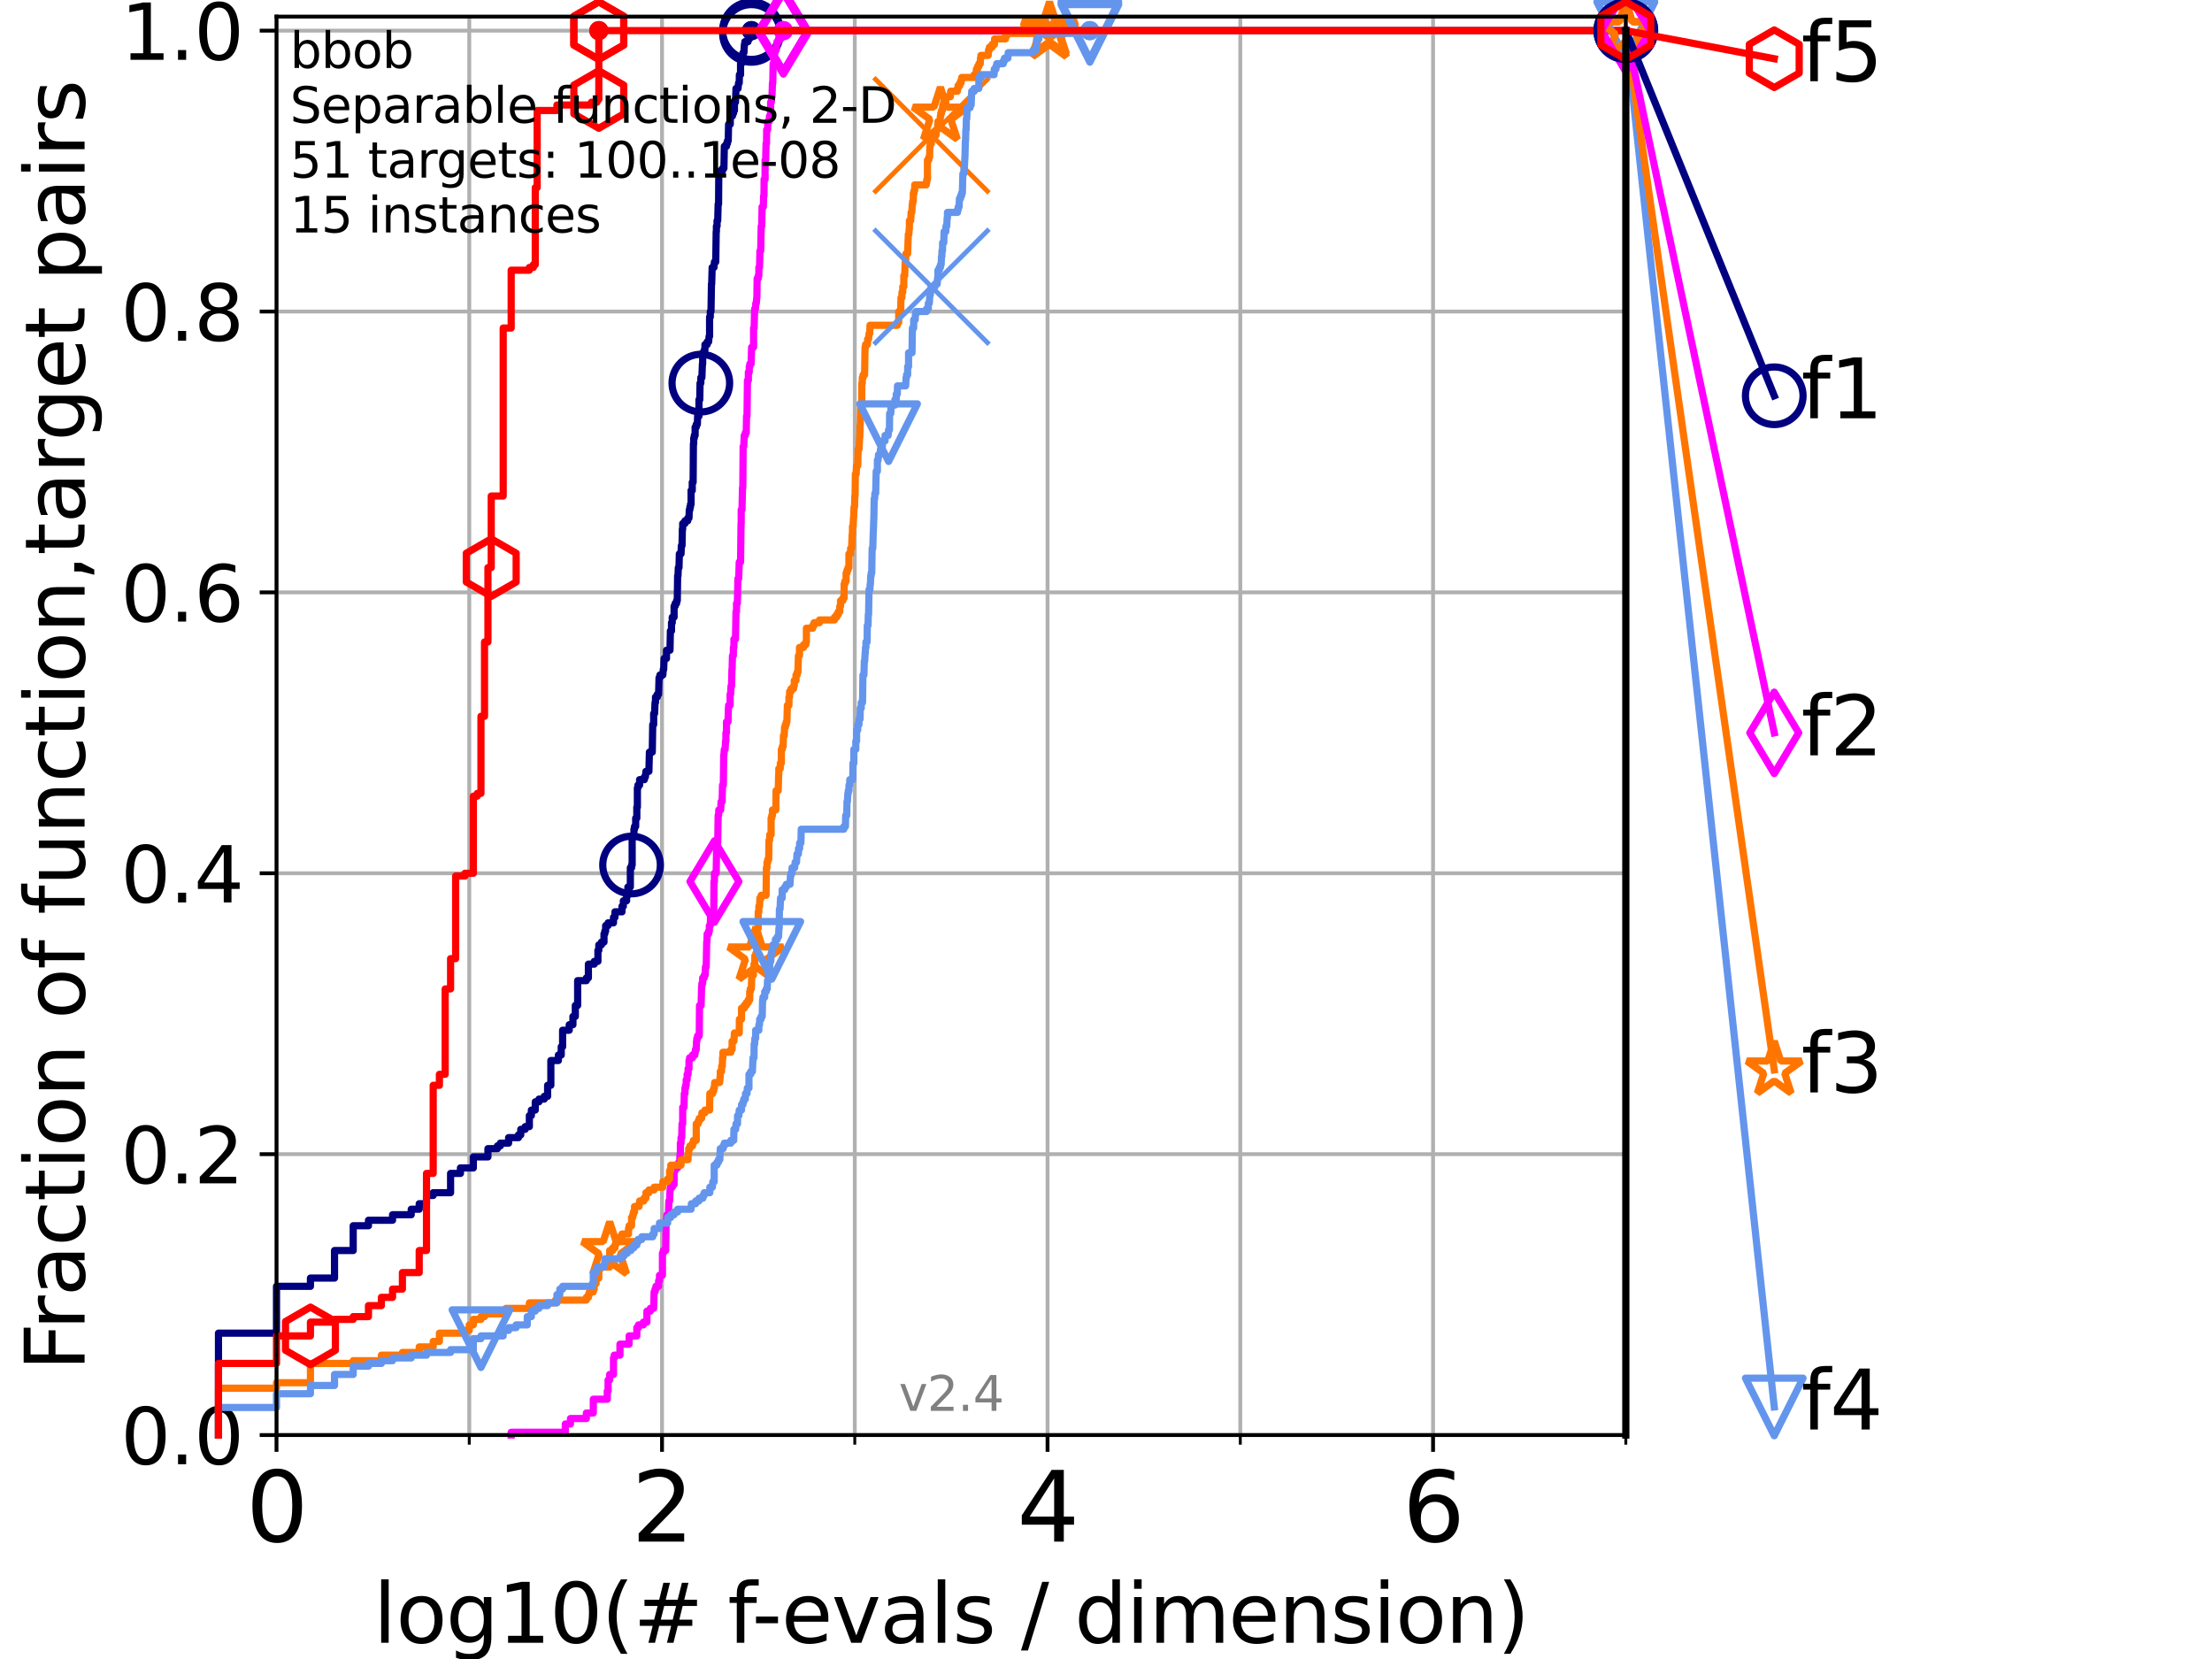 <?xml version="1.0" encoding="utf-8" standalone="no"?>
<!DOCTYPE svg PUBLIC "-//W3C//DTD SVG 1.1//EN"
  "http://www.w3.org/Graphics/SVG/1.1/DTD/svg11.dtd">
<svg height="345.6pt" version="1.1" viewBox="0 0 460.8 345.6" width="460.8pt" xmlns="http://www.w3.org/2000/svg" xmlns:xlink="http://www.w3.org/1999/xlink">
 <defs>
  <style type="text/css">*{stroke-linecap:butt;stroke-linejoin:round;}</style>
 </defs>
 <g id="figure_1">
  <g id="patch_1">
   <path d="M 0 345.6 
L 460.8 345.6 
L 460.8 0 
L 0 0 
z
" style="fill:#ffffff;"/>
  </g>
  <g id="axes_1">
   <g id="patch_2">
    <path d="M 57.6 298.944 
L 338.688 298.944 
L 338.688 3.456 
L 57.6 3.456 
z
" style="fill:#ffffff;"/>
   </g>
   <g id="matplotlib.axis_1">
    <g id="xtick_1">
     <g id="line2d_1">
      <path clip-path="url(#p5ff6977f6d)" d="M 57.6 298.944 
L 57.6 3.456 
" style="fill:none;stroke:#b0b0b0;stroke-linecap:square;stroke-width:0.8;"/>
     </g>
     <g id="line2d_2">
      <defs>
       <path d="M 0 0 
L 0 3.5 
" id="m75d4283d91" style="stroke:#000000;stroke-width:0.8;"/>
      </defs>
      <g>
       <use style="stroke:#000000;stroke-width:0.8;" x="57.6" xlink:href="#m75d4283d91" y="298.944"/>
      </g>
     </g>
     <g id="text_1">
      <!-- 0 -->
      <g transform="translate(51.237 321.141)scale(0.2 -0.2)">
       <defs>
        <path d="M 2034 4250 
Q 1547 4250 1301 3770 
Q 1056 3291 1056 2328 
Q 1056 1369 1301 889 
Q 1547 409 2034 409 
Q 2525 409 2770 889 
Q 3016 1369 3016 2328 
Q 3016 3291 2770 3770 
Q 2525 4250 2034 4250 
z
M 2034 4750 
Q 2819 4750 3233 4129 
Q 3647 3509 3647 2328 
Q 3647 1150 3233 529 
Q 2819 -91 2034 -91 
Q 1250 -91 836 529 
Q 422 1150 422 2328 
Q 422 3509 836 4129 
Q 1250 4750 2034 4750 
z
" id="DejaVuSans-30" transform="scale(0.016)"/>
       </defs>
       <use xlink:href="#DejaVuSans-30"/>
      </g>
     </g>
    </g>
    <g id="xtick_2">
     <g id="line2d_3">
      <path clip-path="url(#p5ff6977f6d)" d="M 137.911 298.944 
L 137.911 3.456 
" style="fill:none;stroke:#b0b0b0;stroke-linecap:square;stroke-width:0.8;"/>
     </g>
     <g id="line2d_4">
      <g>
       <use style="stroke:#000000;stroke-width:0.8;" x="137.911" xlink:href="#m75d4283d91" y="298.944"/>
      </g>
     </g>
     <g id="text_2">
      <!-- 2 -->
      <g transform="translate(131.548 321.141)scale(0.2 -0.2)">
       <defs>
        <path d="M 1228 531 
L 3431 531 
L 3431 0 
L 469 0 
L 469 531 
Q 828 903 1448 1529 
Q 2069 2156 2228 2338 
Q 2531 2678 2651 2914 
Q 2772 3150 2772 3378 
Q 2772 3750 2511 3984 
Q 2250 4219 1831 4219 
Q 1534 4219 1204 4116 
Q 875 4013 500 3803 
L 500 4441 
Q 881 4594 1212 4672 
Q 1544 4750 1819 4750 
Q 2544 4750 2975 4387 
Q 3406 4025 3406 3419 
Q 3406 3131 3298 2873 
Q 3191 2616 2906 2266 
Q 2828 2175 2409 1742 
Q 1991 1309 1228 531 
z
" id="DejaVuSans-32" transform="scale(0.016)"/>
       </defs>
       <use xlink:href="#DejaVuSans-32"/>
      </g>
     </g>
    </g>
    <g id="xtick_3">
     <g id="line2d_5">
      <path clip-path="url(#p5ff6977f6d)" d="M 218.222 298.944 
L 218.222 3.456 
" style="fill:none;stroke:#b0b0b0;stroke-linecap:square;stroke-width:0.8;"/>
     </g>
     <g id="line2d_6">
      <g>
       <use style="stroke:#000000;stroke-width:0.8;" x="218.222" xlink:href="#m75d4283d91" y="298.944"/>
      </g>
     </g>
     <g id="text_3">
      <!-- 4 -->
      <g transform="translate(211.859 321.141)scale(0.2 -0.2)">
       <defs>
        <path d="M 2419 4116 
L 825 1625 
L 2419 1625 
L 2419 4116 
z
M 2253 4666 
L 3047 4666 
L 3047 1625 
L 3713 1625 
L 3713 1100 
L 3047 1100 
L 3047 0 
L 2419 0 
L 2419 1100 
L 313 1100 
L 313 1709 
L 2253 4666 
z
" id="DejaVuSans-34" transform="scale(0.016)"/>
       </defs>
       <use xlink:href="#DejaVuSans-34"/>
      </g>
     </g>
    </g>
    <g id="xtick_4">
     <g id="line2d_7">
      <path clip-path="url(#p5ff6977f6d)" d="M 298.533 298.944 
L 298.533 3.456 
" style="fill:none;stroke:#b0b0b0;stroke-linecap:square;stroke-width:0.8;"/>
     </g>
     <g id="line2d_8">
      <g>
       <use style="stroke:#000000;stroke-width:0.8;" x="298.533" xlink:href="#m75d4283d91" y="298.944"/>
      </g>
     </g>
     <g id="text_4">
      <!-- 6 -->
      <g transform="translate(292.17 321.141)scale(0.2 -0.2)">
       <defs>
        <path d="M 2113 2584 
Q 1688 2584 1439 2293 
Q 1191 2003 1191 1497 
Q 1191 994 1439 701 
Q 1688 409 2113 409 
Q 2538 409 2786 701 
Q 3034 994 3034 1497 
Q 3034 2003 2786 2293 
Q 2538 2584 2113 2584 
z
M 3366 4563 
L 3366 3988 
Q 3128 4100 2886 4159 
Q 2644 4219 2406 4219 
Q 1781 4219 1451 3797 
Q 1122 3375 1075 2522 
Q 1259 2794 1537 2939 
Q 1816 3084 2150 3084 
Q 2853 3084 3261 2657 
Q 3669 2231 3669 1497 
Q 3669 778 3244 343 
Q 2819 -91 2113 -91 
Q 1303 -91 875 529 
Q 447 1150 447 2328 
Q 447 3434 972 4092 
Q 1497 4750 2381 4750 
Q 2619 4750 2861 4703 
Q 3103 4656 3366 4563 
z
" id="DejaVuSans-36" transform="scale(0.016)"/>
       </defs>
       <use xlink:href="#DejaVuSans-36"/>
      </g>
     </g>
    </g>
    <g id="xtick_5">
     <g id="line2d_9">
      <path clip-path="url(#p5ff6977f6d)" d="M 97.755 298.944 
L 97.755 3.456 
" style="fill:none;stroke:#b0b0b0;stroke-linecap:square;stroke-width:0.8;"/>
     </g>
     <g id="line2d_10">
      <defs>
       <path d="M 0 0 
L 0 2 
" id="m71592d3fd5" style="stroke:#000000;stroke-width:0.6;"/>
      </defs>
      <g>
       <use style="stroke:#000000;stroke-width:0.6;" x="97.755" xlink:href="#m71592d3fd5" y="298.944"/>
      </g>
     </g>
    </g>
    <g id="xtick_6">
     <g id="line2d_11">
      <path clip-path="url(#p5ff6977f6d)" d="M 178.066 298.944 
L 178.066 3.456 
" style="fill:none;stroke:#b0b0b0;stroke-linecap:square;stroke-width:0.8;"/>
     </g>
     <g id="line2d_12">
      <g>
       <use style="stroke:#000000;stroke-width:0.6;" x="178.066" xlink:href="#m71592d3fd5" y="298.944"/>
      </g>
     </g>
    </g>
    <g id="xtick_7">
     <g id="line2d_13">
      <path clip-path="url(#p5ff6977f6d)" d="M 258.377 298.944 
L 258.377 3.456 
" style="fill:none;stroke:#b0b0b0;stroke-linecap:square;stroke-width:0.8;"/>
     </g>
     <g id="line2d_14">
      <g>
       <use style="stroke:#000000;stroke-width:0.6;" x="258.377" xlink:href="#m71592d3fd5" y="298.944"/>
      </g>
     </g>
    </g>
    <g id="xtick_8">
     <g id="line2d_15">
      <path clip-path="url(#p5ff6977f6d)" d="M 338.688 298.944 
L 338.688 3.456 
" style="fill:none;stroke:#b0b0b0;stroke-linecap:square;stroke-width:0.8;"/>
     </g>
     <g id="line2d_16">
      <g>
       <use style="stroke:#000000;stroke-width:0.6;" x="338.688" xlink:href="#m71592d3fd5" y="298.944"/>
      </g>
     </g>
    </g>
    <g id="text_5">
     <!-- log10(# f-evals / dimension) -->
     <g transform="translate(77.764 342.218)scale(0.17 -0.17)">
      <defs>
       <path d="M 603 4863 
L 1178 4863 
L 1178 0 
L 603 0 
L 603 4863 
z
" id="DejaVuSans-6c" transform="scale(0.016)"/>
       <path d="M 1959 3097 
Q 1497 3097 1228 2736 
Q 959 2375 959 1747 
Q 959 1119 1226 758 
Q 1494 397 1959 397 
Q 2419 397 2687 759 
Q 2956 1122 2956 1747 
Q 2956 2369 2687 2733 
Q 2419 3097 1959 3097 
z
M 1959 3584 
Q 2709 3584 3137 3096 
Q 3566 2609 3566 1747 
Q 3566 888 3137 398 
Q 2709 -91 1959 -91 
Q 1206 -91 779 398 
Q 353 888 353 1747 
Q 353 2609 779 3096 
Q 1206 3584 1959 3584 
z
" id="DejaVuSans-6f" transform="scale(0.016)"/>
       <path d="M 2906 1791 
Q 2906 2416 2648 2759 
Q 2391 3103 1925 3103 
Q 1463 3103 1205 2759 
Q 947 2416 947 1791 
Q 947 1169 1205 825 
Q 1463 481 1925 481 
Q 2391 481 2648 825 
Q 2906 1169 2906 1791 
z
M 3481 434 
Q 3481 -459 3084 -895 
Q 2688 -1331 1869 -1331 
Q 1566 -1331 1297 -1286 
Q 1028 -1241 775 -1147 
L 775 -588 
Q 1028 -725 1275 -790 
Q 1522 -856 1778 -856 
Q 2344 -856 2625 -561 
Q 2906 -266 2906 331 
L 2906 616 
Q 2728 306 2450 153 
Q 2172 0 1784 0 
Q 1141 0 747 490 
Q 353 981 353 1791 
Q 353 2603 747 3093 
Q 1141 3584 1784 3584 
Q 2172 3584 2450 3431 
Q 2728 3278 2906 2969 
L 2906 3500 
L 3481 3500 
L 3481 434 
z
" id="DejaVuSans-67" transform="scale(0.016)"/>
       <path d="M 794 531 
L 1825 531 
L 1825 4091 
L 703 3866 
L 703 4441 
L 1819 4666 
L 2450 4666 
L 2450 531 
L 3481 531 
L 3481 0 
L 794 0 
L 794 531 
z
" id="DejaVuSans-31" transform="scale(0.016)"/>
       <path d="M 1984 4856 
Q 1566 4138 1362 3434 
Q 1159 2731 1159 2009 
Q 1159 1288 1364 580 
Q 1569 -128 1984 -844 
L 1484 -844 
Q 1016 -109 783 600 
Q 550 1309 550 2009 
Q 550 2706 781 3412 
Q 1013 4119 1484 4856 
L 1984 4856 
z
" id="DejaVuSans-28" transform="scale(0.016)"/>
       <path d="M 3272 2816 
L 2363 2816 
L 2100 1772 
L 3016 1772 
L 3272 2816 
z
M 2803 4594 
L 2478 3297 
L 3391 3297 
L 3719 4594 
L 4219 4594 
L 3897 3297 
L 4872 3297 
L 4872 2816 
L 3775 2816 
L 3519 1772 
L 4513 1772 
L 4513 1294 
L 3397 1294 
L 3072 0 
L 2572 0 
L 2894 1294 
L 1978 1294 
L 1656 0 
L 1153 0 
L 1478 1294 
L 494 1294 
L 494 1772 
L 1594 1772 
L 1856 2816 
L 850 2816 
L 850 3297 
L 1978 3297 
L 2297 4594 
L 2803 4594 
z
" id="DejaVuSans-23" transform="scale(0.016)"/>
       <path id="DejaVuSans-20" transform="scale(0.016)"/>
       <path d="M 2375 4863 
L 2375 4384 
L 1825 4384 
Q 1516 4384 1395 4259 
Q 1275 4134 1275 3809 
L 1275 3500 
L 2222 3500 
L 2222 3053 
L 1275 3053 
L 1275 0 
L 697 0 
L 697 3053 
L 147 3053 
L 147 3500 
L 697 3500 
L 697 3744 
Q 697 4328 969 4595 
Q 1241 4863 1831 4863 
L 2375 4863 
z
" id="DejaVuSans-66" transform="scale(0.016)"/>
       <path d="M 313 2009 
L 1997 2009 
L 1997 1497 
L 313 1497 
L 313 2009 
z
" id="DejaVuSans-2d" transform="scale(0.016)"/>
       <path d="M 3597 1894 
L 3597 1613 
L 953 1613 
Q 991 1019 1311 708 
Q 1631 397 2203 397 
Q 2534 397 2845 478 
Q 3156 559 3463 722 
L 3463 178 
Q 3153 47 2828 -22 
Q 2503 -91 2169 -91 
Q 1331 -91 842 396 
Q 353 884 353 1716 
Q 353 2575 817 3079 
Q 1281 3584 2069 3584 
Q 2775 3584 3186 3129 
Q 3597 2675 3597 1894 
z
M 3022 2063 
Q 3016 2534 2758 2815 
Q 2500 3097 2075 3097 
Q 1594 3097 1305 2825 
Q 1016 2553 972 2059 
L 3022 2063 
z
" id="DejaVuSans-65" transform="scale(0.016)"/>
       <path d="M 191 3500 
L 800 3500 
L 1894 563 
L 2988 3500 
L 3597 3500 
L 2284 0 
L 1503 0 
L 191 3500 
z
" id="DejaVuSans-76" transform="scale(0.016)"/>
       <path d="M 2194 1759 
Q 1497 1759 1228 1600 
Q 959 1441 959 1056 
Q 959 750 1161 570 
Q 1363 391 1709 391 
Q 2188 391 2477 730 
Q 2766 1069 2766 1631 
L 2766 1759 
L 2194 1759 
z
M 3341 1997 
L 3341 0 
L 2766 0 
L 2766 531 
Q 2569 213 2275 61 
Q 1981 -91 1556 -91 
Q 1019 -91 701 211 
Q 384 513 384 1019 
Q 384 1609 779 1909 
Q 1175 2209 1959 2209 
L 2766 2209 
L 2766 2266 
Q 2766 2663 2505 2880 
Q 2244 3097 1772 3097 
Q 1472 3097 1187 3025 
Q 903 2953 641 2809 
L 641 3341 
Q 956 3463 1253 3523 
Q 1550 3584 1831 3584 
Q 2591 3584 2966 3190 
Q 3341 2797 3341 1997 
z
" id="DejaVuSans-61" transform="scale(0.016)"/>
       <path d="M 2834 3397 
L 2834 2853 
Q 2591 2978 2328 3040 
Q 2066 3103 1784 3103 
Q 1356 3103 1142 2972 
Q 928 2841 928 2578 
Q 928 2378 1081 2264 
Q 1234 2150 1697 2047 
L 1894 2003 
Q 2506 1872 2764 1633 
Q 3022 1394 3022 966 
Q 3022 478 2636 193 
Q 2250 -91 1575 -91 
Q 1294 -91 989 -36 
Q 684 19 347 128 
L 347 722 
Q 666 556 975 473 
Q 1284 391 1588 391 
Q 1994 391 2212 530 
Q 2431 669 2431 922 
Q 2431 1156 2273 1281 
Q 2116 1406 1581 1522 
L 1381 1569 
Q 847 1681 609 1914 
Q 372 2147 372 2553 
Q 372 3047 722 3315 
Q 1072 3584 1716 3584 
Q 2034 3584 2315 3537 
Q 2597 3491 2834 3397 
z
" id="DejaVuSans-73" transform="scale(0.016)"/>
       <path d="M 1625 4666 
L 2156 4666 
L 531 -594 
L 0 -594 
L 1625 4666 
z
" id="DejaVuSans-2f" transform="scale(0.016)"/>
       <path d="M 2906 2969 
L 2906 4863 
L 3481 4863 
L 3481 0 
L 2906 0 
L 2906 525 
Q 2725 213 2448 61 
Q 2172 -91 1784 -91 
Q 1150 -91 751 415 
Q 353 922 353 1747 
Q 353 2572 751 3078 
Q 1150 3584 1784 3584 
Q 2172 3584 2448 3432 
Q 2725 3281 2906 2969 
z
M 947 1747 
Q 947 1113 1208 752 
Q 1469 391 1925 391 
Q 2381 391 2643 752 
Q 2906 1113 2906 1747 
Q 2906 2381 2643 2742 
Q 2381 3103 1925 3103 
Q 1469 3103 1208 2742 
Q 947 2381 947 1747 
z
" id="DejaVuSans-64" transform="scale(0.016)"/>
       <path d="M 603 3500 
L 1178 3500 
L 1178 0 
L 603 0 
L 603 3500 
z
M 603 4863 
L 1178 4863 
L 1178 4134 
L 603 4134 
L 603 4863 
z
" id="DejaVuSans-69" transform="scale(0.016)"/>
       <path d="M 3328 2828 
Q 3544 3216 3844 3400 
Q 4144 3584 4550 3584 
Q 5097 3584 5394 3201 
Q 5691 2819 5691 2113 
L 5691 0 
L 5113 0 
L 5113 2094 
Q 5113 2597 4934 2840 
Q 4756 3084 4391 3084 
Q 3944 3084 3684 2787 
Q 3425 2491 3425 1978 
L 3425 0 
L 2847 0 
L 2847 2094 
Q 2847 2600 2669 2842 
Q 2491 3084 2119 3084 
Q 1678 3084 1418 2786 
Q 1159 2488 1159 1978 
L 1159 0 
L 581 0 
L 581 3500 
L 1159 3500 
L 1159 2956 
Q 1356 3278 1631 3431 
Q 1906 3584 2284 3584 
Q 2666 3584 2933 3390 
Q 3200 3197 3328 2828 
z
" id="DejaVuSans-6d" transform="scale(0.016)"/>
       <path d="M 3513 2113 
L 3513 0 
L 2938 0 
L 2938 2094 
Q 2938 2591 2744 2837 
Q 2550 3084 2163 3084 
Q 1697 3084 1428 2787 
Q 1159 2491 1159 1978 
L 1159 0 
L 581 0 
L 581 3500 
L 1159 3500 
L 1159 2956 
Q 1366 3272 1645 3428 
Q 1925 3584 2291 3584 
Q 2894 3584 3203 3211 
Q 3513 2838 3513 2113 
z
" id="DejaVuSans-6e" transform="scale(0.016)"/>
       <path d="M 513 4856 
L 1013 4856 
Q 1481 4119 1714 3412 
Q 1947 2706 1947 2009 
Q 1947 1309 1714 600 
Q 1481 -109 1013 -844 
L 513 -844 
Q 928 -128 1133 580 
Q 1338 1288 1338 2009 
Q 1338 2731 1133 3434 
Q 928 4138 513 4856 
z
" id="DejaVuSans-29" transform="scale(0.016)"/>
      </defs>
      <use xlink:href="#DejaVuSans-6c"/>
      <use x="27.783" xlink:href="#DejaVuSans-6f"/>
      <use x="88.965" xlink:href="#DejaVuSans-67"/>
      <use x="152.441" xlink:href="#DejaVuSans-31"/>
      <use x="216.064" xlink:href="#DejaVuSans-30"/>
      <use x="279.688" xlink:href="#DejaVuSans-28"/>
      <use x="318.701" xlink:href="#DejaVuSans-23"/>
      <use x="402.49" xlink:href="#DejaVuSans-20"/>
      <use x="434.277" xlink:href="#DejaVuSans-66"/>
      <use x="463.982" xlink:href="#DejaVuSans-2d"/>
      <use x="500.066" xlink:href="#DejaVuSans-65"/>
      <use x="561.59" xlink:href="#DejaVuSans-76"/>
      <use x="620.77" xlink:href="#DejaVuSans-61"/>
      <use x="682.049" xlink:href="#DejaVuSans-6c"/>
      <use x="709.832" xlink:href="#DejaVuSans-73"/>
      <use x="761.932" xlink:href="#DejaVuSans-20"/>
      <use x="793.719" xlink:href="#DejaVuSans-2f"/>
      <use x="827.41" xlink:href="#DejaVuSans-20"/>
      <use x="859.197" xlink:href="#DejaVuSans-64"/>
      <use x="922.674" xlink:href="#DejaVuSans-69"/>
      <use x="950.457" xlink:href="#DejaVuSans-6d"/>
      <use x="1047.869" xlink:href="#DejaVuSans-65"/>
      <use x="1109.393" xlink:href="#DejaVuSans-6e"/>
      <use x="1172.771" xlink:href="#DejaVuSans-73"/>
      <use x="1224.871" xlink:href="#DejaVuSans-69"/>
      <use x="1252.654" xlink:href="#DejaVuSans-6f"/>
      <use x="1313.836" xlink:href="#DejaVuSans-6e"/>
      <use x="1377.215" xlink:href="#DejaVuSans-29"/>
     </g>
    </g>
   </g>
   <g id="matplotlib.axis_2">
    <g id="ytick_1">
     <g id="line2d_17">
      <path clip-path="url(#p5ff6977f6d)" d="M 57.6 298.944 
L 338.688 298.944 
" style="fill:none;stroke:#b0b0b0;stroke-linecap:square;stroke-width:0.8;"/>
     </g>
     <g id="line2d_18">
      <defs>
       <path d="M 0 0 
L -3.5 0 
" id="m6bd5e79387" style="stroke:#000000;stroke-width:0.8;"/>
      </defs>
      <g>
       <use style="stroke:#000000;stroke-width:0.8;" x="57.6" xlink:href="#m6bd5e79387" y="298.944"/>
      </g>
     </g>
     <g id="text_6">
      <!-- 0.0 -->
      <g transform="translate(25.155 305.023)scale(0.16 -0.16)">
       <defs>
        <path d="M 684 794 
L 1344 794 
L 1344 0 
L 684 0 
L 684 794 
z
" id="DejaVuSans-2e" transform="scale(0.016)"/>
       </defs>
       <use xlink:href="#DejaVuSans-30"/>
       <use x="63.623" xlink:href="#DejaVuSans-2e"/>
       <use x="95.41" xlink:href="#DejaVuSans-30"/>
      </g>
     </g>
    </g>
    <g id="ytick_2">
     <g id="line2d_19">
      <path clip-path="url(#p5ff6977f6d)" d="M 57.6 240.432 
L 338.688 240.432 
" style="fill:none;stroke:#b0b0b0;stroke-linecap:square;stroke-width:0.8;"/>
     </g>
     <g id="line2d_20">
      <g>
       <use style="stroke:#000000;stroke-width:0.8;" x="57.6" xlink:href="#m6bd5e79387" y="240.432"/>
      </g>
     </g>
     <g id="text_7">
      <!-- 0.2 -->
      <g transform="translate(25.155 246.51)scale(0.16 -0.16)">
       <use xlink:href="#DejaVuSans-30"/>
       <use x="63.623" xlink:href="#DejaVuSans-2e"/>
       <use x="95.41" xlink:href="#DejaVuSans-32"/>
      </g>
     </g>
    </g>
    <g id="ytick_3">
     <g id="line2d_21">
      <path clip-path="url(#p5ff6977f6d)" d="M 57.6 181.919 
L 338.688 181.919 
" style="fill:none;stroke:#b0b0b0;stroke-linecap:square;stroke-width:0.8;"/>
     </g>
     <g id="line2d_22">
      <g>
       <use style="stroke:#000000;stroke-width:0.8;" x="57.6" xlink:href="#m6bd5e79387" y="181.919"/>
      </g>
     </g>
     <g id="text_8">
      <!-- 0.4 -->
      <g transform="translate(25.155 187.998)scale(0.16 -0.16)">
       <use xlink:href="#DejaVuSans-30"/>
       <use x="63.623" xlink:href="#DejaVuSans-2e"/>
       <use x="95.41" xlink:href="#DejaVuSans-34"/>
      </g>
     </g>
    </g>
    <g id="ytick_4">
     <g id="line2d_23">
      <path clip-path="url(#p5ff6977f6d)" d="M 57.6 123.407 
L 338.688 123.407 
" style="fill:none;stroke:#b0b0b0;stroke-linecap:square;stroke-width:0.8;"/>
     </g>
     <g id="line2d_24">
      <g>
       <use style="stroke:#000000;stroke-width:0.8;" x="57.6" xlink:href="#m6bd5e79387" y="123.407"/>
      </g>
     </g>
     <g id="text_9">
      <!-- 0.6 -->
      <g transform="translate(25.155 129.485)scale(0.16 -0.16)">
       <use xlink:href="#DejaVuSans-30"/>
       <use x="63.623" xlink:href="#DejaVuSans-2e"/>
       <use x="95.41" xlink:href="#DejaVuSans-36"/>
      </g>
     </g>
    </g>
    <g id="ytick_5">
     <g id="line2d_25">
      <path clip-path="url(#p5ff6977f6d)" d="M 57.6 64.894 
L 338.688 64.894 
" style="fill:none;stroke:#b0b0b0;stroke-linecap:square;stroke-width:0.8;"/>
     </g>
     <g id="line2d_26">
      <g>
       <use style="stroke:#000000;stroke-width:0.8;" x="57.6" xlink:href="#m6bd5e79387" y="64.894"/>
      </g>
     </g>
     <g id="text_10">
      <!-- 0.8 -->
      <g transform="translate(25.155 70.973)scale(0.16 -0.16)">
       <defs>
        <path d="M 2034 2216 
Q 1584 2216 1326 1975 
Q 1069 1734 1069 1313 
Q 1069 891 1326 650 
Q 1584 409 2034 409 
Q 2484 409 2743 651 
Q 3003 894 3003 1313 
Q 3003 1734 2745 1975 
Q 2488 2216 2034 2216 
z
M 1403 2484 
Q 997 2584 770 2862 
Q 544 3141 544 3541 
Q 544 4100 942 4425 
Q 1341 4750 2034 4750 
Q 2731 4750 3128 4425 
Q 3525 4100 3525 3541 
Q 3525 3141 3298 2862 
Q 3072 2584 2669 2484 
Q 3125 2378 3379 2068 
Q 3634 1759 3634 1313 
Q 3634 634 3220 271 
Q 2806 -91 2034 -91 
Q 1263 -91 848 271 
Q 434 634 434 1313 
Q 434 1759 690 2068 
Q 947 2378 1403 2484 
z
M 1172 3481 
Q 1172 3119 1398 2916 
Q 1625 2713 2034 2713 
Q 2441 2713 2670 2916 
Q 2900 3119 2900 3481 
Q 2900 3844 2670 4047 
Q 2441 4250 2034 4250 
Q 1625 4250 1398 4047 
Q 1172 3844 1172 3481 
z
" id="DejaVuSans-38" transform="scale(0.016)"/>
       </defs>
       <use xlink:href="#DejaVuSans-30"/>
       <use x="63.623" xlink:href="#DejaVuSans-2e"/>
       <use x="95.41" xlink:href="#DejaVuSans-38"/>
      </g>
     </g>
    </g>
    <g id="ytick_6">
     <g id="line2d_27">
      <path clip-path="url(#p5ff6977f6d)" d="M 57.6 6.382 
L 338.688 6.382 
" style="fill:none;stroke:#b0b0b0;stroke-linecap:square;stroke-width:0.8;"/>
     </g>
     <g id="line2d_28">
      <g>
       <use style="stroke:#000000;stroke-width:0.8;" x="57.6" xlink:href="#m6bd5e79387" y="6.382"/>
      </g>
     </g>
     <g id="text_11">
      <!-- 1.0 -->
      <g transform="translate(25.155 12.46)scale(0.16 -0.16)">
       <use xlink:href="#DejaVuSans-31"/>
       <use x="63.623" xlink:href="#DejaVuSans-2e"/>
       <use x="95.41" xlink:href="#DejaVuSans-30"/>
      </g>
     </g>
    </g>
    <g id="text_12">
     <!-- Fraction of function,target pairs -->
     <g transform="translate(17.62 285.585)rotate(-90)scale(0.17 -0.17)">
      <defs>
       <path d="M 628 4666 
L 3309 4666 
L 3309 4134 
L 1259 4134 
L 1259 2759 
L 3109 2759 
L 3109 2228 
L 1259 2228 
L 1259 0 
L 628 0 
L 628 4666 
z
" id="DejaVuSans-46" transform="scale(0.016)"/>
       <path d="M 2631 2963 
Q 2534 3019 2420 3045 
Q 2306 3072 2169 3072 
Q 1681 3072 1420 2755 
Q 1159 2438 1159 1844 
L 1159 0 
L 581 0 
L 581 3500 
L 1159 3500 
L 1159 2956 
Q 1341 3275 1631 3429 
Q 1922 3584 2338 3584 
Q 2397 3584 2469 3576 
Q 2541 3569 2628 3553 
L 2631 2963 
z
" id="DejaVuSans-72" transform="scale(0.016)"/>
       <path d="M 3122 3366 
L 3122 2828 
Q 2878 2963 2633 3030 
Q 2388 3097 2138 3097 
Q 1578 3097 1268 2742 
Q 959 2388 959 1747 
Q 959 1106 1268 751 
Q 1578 397 2138 397 
Q 2388 397 2633 464 
Q 2878 531 3122 666 
L 3122 134 
Q 2881 22 2623 -34 
Q 2366 -91 2075 -91 
Q 1284 -91 818 406 
Q 353 903 353 1747 
Q 353 2603 823 3093 
Q 1294 3584 2113 3584 
Q 2378 3584 2631 3529 
Q 2884 3475 3122 3366 
z
" id="DejaVuSans-63" transform="scale(0.016)"/>
       <path d="M 1172 4494 
L 1172 3500 
L 2356 3500 
L 2356 3053 
L 1172 3053 
L 1172 1153 
Q 1172 725 1289 603 
Q 1406 481 1766 481 
L 2356 481 
L 2356 0 
L 1766 0 
Q 1100 0 847 248 
Q 594 497 594 1153 
L 594 3053 
L 172 3053 
L 172 3500 
L 594 3500 
L 594 4494 
L 1172 4494 
z
" id="DejaVuSans-74" transform="scale(0.016)"/>
       <path d="M 544 1381 
L 544 3500 
L 1119 3500 
L 1119 1403 
Q 1119 906 1312 657 
Q 1506 409 1894 409 
Q 2359 409 2629 706 
Q 2900 1003 2900 1516 
L 2900 3500 
L 3475 3500 
L 3475 0 
L 2900 0 
L 2900 538 
Q 2691 219 2414 64 
Q 2138 -91 1772 -91 
Q 1169 -91 856 284 
Q 544 659 544 1381 
z
M 1991 3584 
L 1991 3584 
z
" id="DejaVuSans-75" transform="scale(0.016)"/>
       <path d="M 750 794 
L 1409 794 
L 1409 256 
L 897 -744 
L 494 -744 
L 750 256 
L 750 794 
z
" id="DejaVuSans-2c" transform="scale(0.016)"/>
       <path d="M 1159 525 
L 1159 -1331 
L 581 -1331 
L 581 3500 
L 1159 3500 
L 1159 2969 
Q 1341 3281 1617 3432 
Q 1894 3584 2278 3584 
Q 2916 3584 3314 3078 
Q 3713 2572 3713 1747 
Q 3713 922 3314 415 
Q 2916 -91 2278 -91 
Q 1894 -91 1617 61 
Q 1341 213 1159 525 
z
M 3116 1747 
Q 3116 2381 2855 2742 
Q 2594 3103 2138 3103 
Q 1681 3103 1420 2742 
Q 1159 2381 1159 1747 
Q 1159 1113 1420 752 
Q 1681 391 2138 391 
Q 2594 391 2855 752 
Q 3116 1113 3116 1747 
z
" id="DejaVuSans-70" transform="scale(0.016)"/>
      </defs>
      <use xlink:href="#DejaVuSans-46"/>
      <use x="50.27" xlink:href="#DejaVuSans-72"/>
      <use x="91.383" xlink:href="#DejaVuSans-61"/>
      <use x="152.662" xlink:href="#DejaVuSans-63"/>
      <use x="207.643" xlink:href="#DejaVuSans-74"/>
      <use x="246.852" xlink:href="#DejaVuSans-69"/>
      <use x="274.635" xlink:href="#DejaVuSans-6f"/>
      <use x="335.816" xlink:href="#DejaVuSans-6e"/>
      <use x="399.195" xlink:href="#DejaVuSans-20"/>
      <use x="430.982" xlink:href="#DejaVuSans-6f"/>
      <use x="492.164" xlink:href="#DejaVuSans-66"/>
      <use x="527.369" xlink:href="#DejaVuSans-20"/>
      <use x="559.156" xlink:href="#DejaVuSans-66"/>
      <use x="594.361" xlink:href="#DejaVuSans-75"/>
      <use x="657.74" xlink:href="#DejaVuSans-6e"/>
      <use x="721.119" xlink:href="#DejaVuSans-63"/>
      <use x="776.1" xlink:href="#DejaVuSans-74"/>
      <use x="815.309" xlink:href="#DejaVuSans-69"/>
      <use x="843.092" xlink:href="#DejaVuSans-6f"/>
      <use x="904.273" xlink:href="#DejaVuSans-6e"/>
      <use x="967.652" xlink:href="#DejaVuSans-2c"/>
      <use x="999.439" xlink:href="#DejaVuSans-74"/>
      <use x="1038.648" xlink:href="#DejaVuSans-61"/>
      <use x="1099.928" xlink:href="#DejaVuSans-72"/>
      <use x="1139.291" xlink:href="#DejaVuSans-67"/>
      <use x="1202.768" xlink:href="#DejaVuSans-65"/>
      <use x="1264.291" xlink:href="#DejaVuSans-74"/>
      <use x="1303.5" xlink:href="#DejaVuSans-20"/>
      <use x="1335.287" xlink:href="#DejaVuSans-70"/>
      <use x="1398.764" xlink:href="#DejaVuSans-61"/>
      <use x="1460.043" xlink:href="#DejaVuSans-69"/>
      <use x="1487.826" xlink:href="#DejaVuSans-72"/>
      <use x="1528.939" xlink:href="#DejaVuSans-73"/>
     </g>
    </g>
   </g>
   <g id="line2d_29">
    <defs>
     <path d="M 0 1.5 
C 0.398 1.5 0.779 1.342 1.061 1.061 
C 1.342 0.779 1.5 0.398 1.5 0 
C 1.5 -0.398 1.342 -0.779 1.061 -1.061 
C 0.779 -1.342 0.398 -1.5 0 -1.5 
C -0.398 -1.5 -0.779 -1.342 -1.061 -1.061 
C -1.342 -0.779 -1.5 -0.398 -1.5 0 
C -1.5 0.398 -1.342 0.779 -1.061 1.061 
C -0.779 1.342 -0.398 1.5 0 1.5 
z
" id="m8dda7007f4" style="stroke:#000080;"/>
    </defs>
    <g>
     <use style="fill:#000080;stroke:#000080;" x="156.539" xlink:href="#m8dda7007f4" y="6.382"/>
     <use style="fill:#000080;stroke:#000080;" x="156.539" xlink:href="#m8dda7007f4" y="6.382"/>
    </g>
   </g>
   <g id="line2d_30">
    <path d="M 45.512 298.944 
L 45.512 277.719 
L 57.6 277.719 
L 57.6 267.967 
L 64.671 267.967 
L 64.671 266.246 
L 69.688 266.246 
L 69.688 260.509 
L 73.579 260.509 
L 73.579 255.346 
L 76.759 255.346 
L 76.759 254.199 
L 81.776 254.199 
L 81.776 253.052 
L 85.667 253.052 
L 85.667 251.905 
L 87.33 251.905 
L 87.33 250.757 
L 88.847 250.757 
L 88.847 249.036 
L 90.243 249.036 
L 90.243 248.463 
L 93.864 248.463 
L 93.864 244.447 
L 95.918 244.447 
L 95.918 243.3 
L 98.606 243.3 
L 98.606 241.005 
L 101.647 241.005 
L 101.647 239.284 
L 103.623 239.284 
L 103.623 238.711 
L 104.235 238.711 
L 104.235 238.137 
L 105.952 238.137 
L 105.952 236.99 
L 108.006 236.99 
L 108.006 236.416 
L 108.484 236.416 
L 108.484 235.269 
L 109.402 235.269 
L 109.402 234.695 
L 110.274 234.695 
L 110.274 232.4 
L 110.694 232.4 
L 110.694 231.253 
L 111.506 231.253 
L 111.506 229.532 
L 112.281 229.532 
L 112.281 228.958 
L 113.383 228.958 
L 113.383 228.385 
L 114.08 228.385 
L 114.08 226.09 
L 114.751 226.09 
L 114.751 220.927 
L 116.323 220.927 
L 116.323 219.78 
L 116.914 219.78 
L 116.914 218.059 
L 117.203 218.059 
L 117.203 214.617 
L 118.577 214.617 
L 118.577 213.47 
L 119.352 213.47 
L 119.352 211.749 
L 119.85 211.749 
L 119.85 209.454 
L 120.335 209.454 
L 120.335 204.291 
L 122.148 204.291 
L 122.148 203.718 
L 122.573 203.718 
L 122.573 200.85 
L 123.791 200.85 
L 123.791 200.276 
L 124.557 200.276 
L 124.557 197.981 
L 124.744 197.981 
L 124.744 196.834 
L 125.292 196.834 
L 125.292 196.26 
L 125.823 196.26 
L 125.823 194.539 
L 125.996 194.539 
L 125.996 193.966 
L 126.168 193.966 
L 126.168 192.818 
L 126.674 192.818 
L 126.674 192.245 
L 127.799 192.245 
L 127.799 191.097 
L 128.108 191.097 
L 128.108 189.95 
L 129.574 189.95 
L 129.574 188.803 
L 129.853 188.803 
L 129.853 187.656 
L 130.532 187.656 
L 130.532 186.508 
L 130.796 186.508 
L 130.796 184.787 
L 131.313 184.787 
L 131.313 180.772 
L 131.566 180.772 
L 131.566 180.198 
L 131.691 180.198 
L 131.691 174.462 
L 131.938 174.462 
L 131.938 173.888 
L 132.06 173.888 
L 132.06 172.741 
L 132.182 172.741 
L 132.182 172.167 
L 132.423 172.167 
L 132.423 170.446 
L 132.66 170.446 
L 132.66 168.151 
L 132.777 168.151 
L 132.777 164.136 
L 132.894 164.136 
L 132.894 163.562 
L 133.239 163.562 
L 133.239 162.415 
L 134.236 162.415 
L 134.236 161.841 
L 134.45 161.841 
L 134.556 160.694 
L 135.179 160.694 
L 135.281 156.678 
L 135.879 156.678 
L 135.976 150.942 
L 136.17 150.942 
L 136.17 148.647 
L 136.362 148.647 
L 136.457 146.353 
L 136.551 146.353 
L 136.551 145.205 
L 136.924 145.205 
L 136.924 144.632 
L 137.199 144.632 
L 137.29 141.19 
L 137.469 141.19 
L 137.469 140.616 
L 138.084 140.616 
L 138.171 139.469 
L 138.256 139.469 
L 138.341 137.174 
L 138.845 137.174 
L 138.845 135.453 
L 139.573 135.453 
L 139.652 131.438 
L 139.887 131.438 
L 139.887 129.717 
L 140.042 129.717 
L 140.042 128.569 
L 140.424 128.569 
L 140.424 126.275 
L 140.649 126.275 
L 140.649 125.701 
L 140.944 125.701 
L 140.944 125.128 
L 141.09 125.128 
L 141.163 119.965 
L 141.235 119.965 
L 141.307 118.244 
L 141.45 118.244 
L 141.521 115.375 
L 141.872 115.375 
L 141.941 113.654 
L 142.079 113.654 
L 142.148 110.213 
L 142.216 110.213 
L 142.216 109.065 
L 142.686 109.065 
L 142.686 108.492 
L 143.273 108.492 
L 143.273 107.918 
L 143.528 107.918 
L 143.591 106.197 
L 143.716 106.197 
L 143.716 105.623 
L 143.841 105.623 
L 143.841 105.05 
L 143.965 105.05 
L 143.965 102.181 
L 144.209 102.181 
L 144.209 100.461 
L 144.391 100.461 
L 144.451 92.429 
L 144.511 92.429 
L 144.511 91.282 
L 144.63 91.282 
L 144.63 90.708 
L 144.807 90.708 
L 144.807 88.987 
L 145.04 88.987 
L 145.04 88.414 
L 145.27 88.414 
L 145.327 86.693 
L 145.61 86.693 
L 145.61 83.251 
L 145.777 83.251 
L 145.833 79.809 
L 145.998 79.809 
L 145.998 78.662 
L 146.216 78.662 
L 146.324 75.793 
L 146.378 75.793 
L 146.378 73.499 
L 146.697 73.499 
L 146.697 72.925 
L 146.854 72.925 
L 146.854 71.778 
L 147.318 71.778 
L 147.318 71.204 
L 147.62 71.204 
L 147.72 70.057 
L 147.819 70.057 
L 147.819 66.041 
L 147.967 66.041 
L 147.967 64.894 
L 148.113 64.894 
L 148.21 59.158 
L 148.258 59.158 
L 148.354 55.716 
L 148.733 55.716 
L 148.827 54.568 
L 149.104 54.568 
L 149.196 48.258 
L 149.241 48.258 
L 149.241 47.111 
L 149.378 47.111 
L 149.378 45.964 
L 149.513 45.964 
L 149.602 42.522 
L 149.691 42.522 
L 149.735 36.212 
L 149.868 36.212 
L 149.868 35.638 
L 150.514 35.638 
L 150.514 35.064 
L 150.808 35.064 
L 150.891 30.475 
L 151.341 30.475 
L 151.341 29.901 
L 151.542 29.901 
L 151.542 29.328 
L 151.701 29.328 
L 151.779 25.886 
L 152.13 25.886 
L 152.13 24.165 
L 152.587 24.165 
L 152.587 23.591 
L 152.811 23.591 
L 152.811 23.018 
L 152.996 23.018 
L 152.996 21.297 
L 153.215 21.297 
L 153.323 18.428 
L 153.75 18.428 
L 153.855 17.281 
L 153.995 17.281 
L 154.029 15.56 
L 154.27 15.56 
L 154.27 13.265 
L 154.473 13.265 
L 154.473 12.692 
L 154.641 12.692 
L 154.641 12.118 
L 154.774 12.118 
L 154.774 10.971 
L 154.972 10.971 
L 155.07 9.25 
L 155.168 9.25 
L 155.168 8.676 
L 155.836 8.676 
L 155.836 8.103 
L 156.114 8.103 
L 156.114 6.955 
L 156.539 6.955 
L 156.539 6.382 
L 338.688 6.382 
L 338.688 6.382 
" style="fill:none;stroke:#000080;stroke-linecap:square;stroke-width:1.5;"/>
   </g>
   <g id="line2d_31">
    <defs>
     <path d="M 0 6 
C 1.591 6 3.117 5.368 4.243 4.243 
C 5.368 3.117 6 1.591 6 0 
C 6 -1.591 5.368 -3.117 4.243 -4.243 
C 3.117 -5.368 1.591 -6 0 -6 
C -1.591 -6 -3.117 -5.368 -4.243 -4.243 
C -5.368 -3.117 -6 -1.591 -6 0 
C -6 1.591 -5.368 3.117 -4.243 4.243 
C -3.117 5.368 -1.591 6 0 6 
z
" id="m6a148782dd" style="stroke:#000080;stroke-width:1.5;"/>
    </defs>
    <g>
     <use style="fill-opacity:0;stroke:#000080;stroke-width:1.5;" x="131.566" xlink:href="#m6a148782dd" y="180.198"/>
     <use style="fill-opacity:0;stroke:#000080;stroke-width:1.5;" x="145.998" xlink:href="#m6a148782dd" y="79.809"/>
     <use style="fill-opacity:0;stroke:#000080;stroke-width:1.5;" x="156.539" xlink:href="#m6a148782dd" y="6.955"/>
     <use style="fill-opacity:0;stroke:#000080;stroke-width:1.5;" x="156.539" xlink:href="#m6a148782dd" y="6.382"/>
     <use style="fill-opacity:0;stroke:#000080;stroke-width:1.5;" x="338.688" xlink:href="#m6a148782dd" y="6.382"/>
    </g>
   </g>
   <g id="line2d_32">
    <path style="fill:none;stroke:#000080;stroke-linecap:square;stroke-width:1.5;"/>
    <g/>
   </g>
   <g id="line2d_33">
    <defs>
     <path d="M 0 1.5 
C 0.398 1.5 0.779 1.342 1.061 1.061 
C 1.342 0.779 1.5 0.398 1.5 0 
C 1.5 -0.398 1.342 -0.779 1.061 -1.061 
C 0.779 -1.342 0.398 -1.5 0 -1.5 
C -0.398 -1.5 -0.779 -1.342 -1.061 -1.061 
C -1.342 -0.779 -1.5 -0.398 -1.5 0 
C -1.5 0.398 -1.342 0.779 -1.061 1.061 
C -0.779 1.342 -0.398 1.5 0 1.5 
z
" id="ma572975a88" style="stroke:#ff00ff;"/>
    </defs>
    <g>
     <use style="fill:#ff00ff;stroke:#ff00ff;" x="163.185" xlink:href="#ma572975a88" y="6.382"/>
     <use style="fill:#ff00ff;stroke:#ff00ff;" x="163.185" xlink:href="#ma572975a88" y="6.382"/>
    </g>
   </g>
   <g id="line2d_34">
    <path d="M 106.489 298.944 
L 106.489 298.37 
L 117.765 298.37 
L 117.765 296.649 
L 118.839 296.649 
L 118.839 295.502 
L 122.148 295.502 
L 122.148 294.355 
L 123.594 294.355 
L 123.594 291.487 
L 126.507 291.487 
L 126.507 289.766 
L 126.674 289.766 
L 126.674 287.471 
L 127.003 287.471 
L 127.003 286.324 
L 127.799 286.324 
L 127.799 282.882 
L 127.954 282.882 
L 127.954 282.308 
L 129.147 282.308 
L 129.147 280.013 
L 131.056 280.013 
L 131.056 278.293 
L 132.66 278.293 
L 132.66 276.572 
L 133.01 276.572 
L 133.01 275.998 
L 134.019 275.998 
L 134.019 275.424 
L 134.766 275.424 
L 134.766 273.13 
L 135.482 273.13 
L 135.482 272.556 
L 136.17 272.556 
L 136.266 269.114 
L 136.457 269.114 
L 136.457 268.54 
L 136.645 268.54 
L 136.645 267.967 
L 137.199 267.967 
L 137.199 266.82 
L 137.38 266.82 
L 137.38 265.672 
L 137.998 265.672 
L 137.998 261.083 
L 138.171 261.083 
L 138.171 260.509 
L 138.678 260.509 
L 138.762 254.199 
L 138.845 254.199 
L 138.927 253.052 
L 139.253 253.052 
L 139.334 250.184 
L 139.494 250.184 
L 139.573 247.889 
L 139.652 247.889 
L 139.652 247.315 
L 140.042 247.315 
L 140.042 246.742 
L 140.424 246.742 
L 140.424 243.873 
L 140.649 243.873 
L 140.649 243.3 
L 141.163 243.3 
L 141.163 242.726 
L 141.379 242.726 
L 141.379 242.152 
L 141.592 242.152 
L 141.662 240.432 
L 141.732 240.432 
L 141.732 238.137 
L 141.872 238.137 
L 141.872 236.99 
L 142.01 236.99 
L 142.079 234.121 
L 142.216 234.121 
L 142.216 230.679 
L 142.486 230.679 
L 142.553 227.811 
L 142.686 227.811 
L 142.686 226.664 
L 142.818 226.664 
L 142.818 226.09 
L 142.95 226.09 
L 142.95 224.943 
L 143.144 224.943 
L 143.144 223.796 
L 143.337 223.796 
L 143.337 222.648 
L 143.528 222.648 
L 143.528 220.927 
L 143.654 220.927 
L 143.654 220.354 
L 144.27 220.354 
L 144.27 219.78 
L 144.748 219.78 
L 144.748 219.206 
L 144.865 219.206 
L 144.865 218.633 
L 145.04 218.633 
L 145.098 216.912 
L 145.155 216.912 
L 145.155 216.338 
L 145.327 216.338 
L 145.327 215.765 
L 145.666 215.765 
L 145.722 209.454 
L 146.053 209.454 
L 146.162 205.439 
L 146.216 205.439 
L 146.216 204.865 
L 146.378 204.865 
L 146.378 203.718 
L 146.697 203.718 
L 146.697 203.144 
L 146.906 203.144 
L 146.958 201.423 
L 147.113 201.423 
L 147.216 196.26 
L 147.267 196.26 
L 147.318 194.539 
L 147.62 194.539 
L 147.62 193.966 
L 147.77 193.966 
L 147.77 192.818 
L 147.967 192.818 
L 148.015 191.097 
L 148.258 191.097 
L 148.258 190.524 
L 148.497 190.524 
L 148.497 189.95 
L 148.686 189.95 
L 148.733 183.64 
L 148.827 183.64 
L 148.827 181.919 
L 149.196 181.919 
L 149.287 176.183 
L 149.378 176.183 
L 149.378 175.609 
L 149.513 175.609 
L 149.602 169.872 
L 149.691 169.872 
L 149.735 168.725 
L 150.129 168.725 
L 150.215 167.004 
L 150.429 167.004 
L 150.514 163.562 
L 150.683 163.562 
L 150.766 157.252 
L 150.808 157.252 
L 150.891 156.105 
L 151.056 156.105 
L 151.138 154.384 
L 151.219 154.384 
L 151.219 152.663 
L 151.341 152.663 
L 151.341 150.368 
L 151.661 150.368 
L 151.74 147.5 
L 151.779 147.5 
L 151.779 146.926 
L 152.092 146.926 
L 152.092 144.632 
L 152.207 144.632 
L 152.284 142.911 
L 152.398 142.911 
L 152.474 139.469 
L 152.512 139.469 
L 152.587 136.601 
L 152.774 136.601 
L 152.774 134.88 
L 152.885 134.88 
L 152.885 133.159 
L 153.215 133.159 
L 153.323 127.422 
L 153.431 127.422 
L 153.431 125.701 
L 153.609 125.701 
L 153.715 120.538 
L 153.89 120.538 
L 153.995 117.096 
L 154.27 117.096 
L 154.372 109.065 
L 154.406 109.065 
L 154.406 106.197 
L 154.574 106.197 
L 154.675 101.608 
L 154.741 101.608 
L 154.807 93.003 
L 154.939 93.003 
L 155.038 90.708 
L 155.265 90.708 
L 155.265 90.135 
L 155.457 90.135 
L 155.521 86.693 
L 155.616 86.693 
L 155.71 79.235 
L 155.898 79.235 
L 155.898 77.514 
L 156.083 77.514 
L 156.083 76.367 
L 156.206 76.367 
L 156.206 75.793 
L 156.479 75.793 
L 156.569 72.352 
L 156.982 72.352 
L 156.982 68.336 
L 157.099 68.336 
L 157.186 64.894 
L 157.215 64.894 
L 157.215 64.32 
L 157.387 64.32 
L 157.444 63.173 
L 157.557 63.173 
L 157.642 62.026 
L 157.67 62.026 
L 157.726 58.01 
L 157.948 58.01 
L 157.948 57.437 
L 158.086 57.437 
L 158.086 55.716 
L 158.223 55.716 
L 158.304 52.274 
L 158.466 52.274 
L 158.573 47.111 
L 158.679 47.111 
L 158.758 43.095 
L 159.02 43.095 
L 159.072 40.801 
L 159.15 40.801 
L 159.176 37.359 
L 159.38 37.359 
L 159.38 33.343 
L 159.507 33.343 
L 159.583 29.901 
L 159.683 29.901 
L 159.708 27.033 
L 159.907 27.033 
L 159.956 25.312 
L 160.225 25.312 
L 160.298 24.165 
L 160.514 24.165 
L 160.538 21.297 
L 160.68 21.297 
L 160.751 20.149 
L 160.821 20.149 
L 160.915 17.281 
L 160.985 17.281 
L 161.054 13.265 
L 161.169 13.265 
L 161.261 12.118 
L 161.307 12.118 
L 161.307 10.971 
L 161.466 10.971 
L 161.466 10.397 
L 161.712 10.397 
L 161.735 9.25 
L 161.867 9.25 
L 161.867 8.676 
L 162.174 8.676 
L 162.174 8.103 
L 162.666 8.103 
L 162.666 7.529 
L 162.896 7.529 
L 162.896 6.955 
L 163.185 6.955 
L 163.185 6.382 
L 338.688 6.382 
L 338.688 6.382 
" style="fill:none;stroke:#ff00ff;stroke-linecap:square;stroke-width:1.5;"/>
   </g>
   <g id="line2d_35">
    <defs>
     <path d="M 0 8.485 
L 5.091 0 
L 0 -8.485 
L -5.091 0 
z
" id="md96474c4bb" style="stroke:#ff00ff;stroke-linejoin:miter;stroke-width:1.5;"/>
    </defs>
    <g>
     <use style="fill-opacity:0;stroke:#ff00ff;stroke-linejoin:miter;stroke-width:1.5;" x="148.827" xlink:href="#md96474c4bb" y="183.64"/>
     <use style="fill-opacity:0;stroke:#ff00ff;stroke-linejoin:miter;stroke-width:1.5;" x="163.185" xlink:href="#md96474c4bb" y="6.955"/>
     <use style="fill-opacity:0;stroke:#ff00ff;stroke-linejoin:miter;stroke-width:1.5;" x="163.185" xlink:href="#md96474c4bb" y="6.382"/>
     <use style="fill-opacity:0;stroke:#ff00ff;stroke-linejoin:miter;stroke-width:1.5;" x="163.185" xlink:href="#md96474c4bb" y="6.382"/>
     <use style="fill-opacity:0;stroke:#ff00ff;stroke-linejoin:miter;stroke-width:1.5;" x="338.688" xlink:href="#md96474c4bb" y="6.382"/>
    </g>
   </g>
   <g id="line2d_36">
    <path style="fill:none;stroke:#ff00ff;stroke-linecap:square;stroke-width:1.5;"/>
    <g/>
   </g>
   <g id="line2d_37">
    <defs>
     <path d="M 0 1.5 
C 0.398 1.5 0.779 1.342 1.061 1.061 
C 1.342 0.779 1.5 0.398 1.5 0 
C 1.5 -0.398 1.342 -0.779 1.061 -1.061 
C 0.779 -1.342 0.398 -1.5 0 -1.5 
C -0.398 -1.5 -0.779 -1.342 -1.061 -1.061 
C -1.342 -0.779 -1.5 -0.398 -1.5 0 
C -1.5 0.398 -1.342 0.779 -1.061 1.061 
C -0.779 1.342 -0.398 1.5 0 1.5 
z
" id="me793cd5550" style="stroke:#ff7500;"/>
    </defs>
    <g>
     <use style="fill:#ff7500;stroke:#ff7500;" x="218.629" xlink:href="#me793cd5550" y="6.382"/>
     <use style="fill:#ff7500;stroke:#ff7500;" x="218.629" xlink:href="#me793cd5550" y="6.382"/>
    </g>
   </g>
   <g id="line2d_38">
    <path d="M 45.512 298.944 
L 45.512 289.192 
L 57.6 289.192 
L 57.6 288.045 
L 64.671 288.045 
L 64.671 284.029 
L 73.579 284.029 
L 73.579 283.455 
L 79.447 283.455 
L 79.447 282.308 
L 83.83 282.308 
L 83.83 281.734 
L 87.33 281.734 
L 87.33 280.587 
L 90.243 280.587 
L 90.243 279.44 
L 91.535 279.44 
L 91.535 277.719 
L 96.861 277.719 
L 96.861 277.145 
L 97.755 277.145 
L 97.755 275.998 
L 98.606 275.998 
L 98.606 274.851 
L 100.193 274.851 
L 100.193 274.277 
L 100.935 274.277 
L 100.935 273.703 
L 104.826 273.703 
L 104.826 273.13 
L 105.398 273.13 
L 105.398 272.556 
L 110.274 272.556 
L 110.274 271.409 
L 115.711 271.409 
L 115.711 270.835 
L 122.148 270.835 
L 122.148 270.261 
L 122.573 270.261 
L 122.573 269.688 
L 122.782 269.688 
L 122.782 269.114 
L 123.594 269.114 
L 123.594 268.54 
L 123.791 268.54 
L 123.791 267.393 
L 124.178 267.393 
L 124.178 266.246 
L 124.744 266.246 
L 124.744 264.525 
L 124.928 264.525 
L 124.928 263.951 
L 127.003 263.951 
L 127.003 260.509 
L 127.643 260.509 
L 127.643 259.936 
L 128.108 259.936 
L 128.108 259.362 
L 128.26 259.362 
L 128.26 258.788 
L 128.411 258.788 
L 128.411 258.215 
L 129.147 258.215 
L 129.147 257.641 
L 129.574 257.641 
L 129.574 257.067 
L 130.927 257.067 
L 130.927 255.92 
L 131.056 255.92 
L 131.056 255.346 
L 131.566 255.346 
L 131.566 253.626 
L 131.815 253.626 
L 131.815 253.052 
L 131.938 253.052 
L 131.938 252.478 
L 132.182 252.478 
L 132.182 251.331 
L 133.125 251.331 
L 133.125 250.757 
L 133.239 250.757 
L 133.239 250.184 
L 134.128 250.184 
L 134.128 249.61 
L 134.556 249.61 
L 134.556 248.463 
L 135.179 248.463 
L 135.179 247.889 
L 136.266 247.889 
L 136.266 247.315 
L 138.084 247.315 
L 138.084 246.168 
L 139.091 246.168 
L 139.091 245.594 
L 139.494 245.594 
L 139.494 243.873 
L 139.731 243.873 
L 139.731 242.726 
L 141.872 242.726 
L 141.872 241.579 
L 143.337 241.579 
L 143.337 240.432 
L 143.464 240.432 
L 143.464 239.284 
L 143.716 239.284 
L 143.716 238.711 
L 144.27 238.711 
L 144.27 238.137 
L 144.451 238.137 
L 144.451 237.563 
L 145.04 237.563 
L 145.04 234.121 
L 145.441 234.121 
L 145.441 233.548 
L 145.666 233.548 
L 145.666 232.974 
L 146.162 232.974 
L 146.216 231.827 
L 146.854 231.827 
L 146.854 231.253 
L 147.819 231.253 
L 147.868 227.811 
L 148.45 227.811 
L 148.45 227.238 
L 148.686 227.238 
L 148.686 226.664 
L 148.827 226.664 
L 148.873 225.517 
L 149.911 225.517 
L 149.999 224.369 
L 150.042 224.369 
L 150.042 223.222 
L 150.301 223.222 
L 150.344 222.075 
L 150.472 222.075 
L 150.514 220.354 
L 150.599 220.354 
L 150.599 219.206 
L 152.246 219.206 
L 152.246 218.633 
L 152.512 218.633 
L 152.512 216.912 
L 152.885 216.912 
L 152.996 215.191 
L 153.995 215.191 
L 154.029 212.323 
L 154.473 212.323 
L 154.473 210.028 
L 155.038 210.028 
L 155.038 209.454 
L 155.457 209.454 
L 155.457 208.881 
L 155.867 208.881 
L 155.867 208.307 
L 156.175 208.307 
L 156.175 206.586 
L 156.297 206.586 
L 156.297 206.012 
L 156.509 206.012 
L 156.599 203.718 
L 156.628 203.718 
L 156.628 203.144 
L 156.953 203.144 
L 156.953 201.997 
L 157.07 201.997 
L 157.07 200.85 
L 157.243 200.85 
L 157.243 199.129 
L 157.472 199.129 
L 157.472 198.555 
L 157.726 198.555 
L 157.782 193.392 
L 157.948 193.392 
L 157.948 189.95 
L 158.086 189.95 
L 158.086 188.803 
L 158.223 188.803 
L 158.304 187.082 
L 158.573 187.082 
L 158.573 186.508 
L 159.583 186.508 
L 159.658 180.772 
L 159.783 180.772 
L 159.783 179.624 
L 159.932 179.624 
L 159.932 179.051 
L 160.128 179.051 
L 160.201 175.035 
L 160.322 175.035 
L 160.346 173.888 
L 160.633 173.888 
L 160.633 170.446 
L 160.774 170.446 
L 160.774 169.872 
L 160.915 169.872 
L 160.915 168.725 
L 161.623 168.725 
L 161.668 164.709 
L 162.109 164.709 
L 162.217 161.268 
L 162.239 161.268 
L 162.239 160.12 
L 162.539 160.12 
L 162.56 158.973 
L 162.771 158.973 
L 162.771 156.105 
L 162.958 156.105 
L 162.958 155.531 
L 163.144 155.531 
L 163.206 153.236 
L 163.368 153.236 
L 163.429 151.516 
L 163.59 151.516 
L 163.59 150.942 
L 163.789 150.942 
L 163.789 150.368 
L 163.926 150.368 
L 164.024 146.926 
L 164.353 146.926 
L 164.353 145.205 
L 164.486 145.205 
L 164.486 144.058 
L 164.788 144.058 
L 164.788 143.484 
L 165.303 143.484 
L 165.303 142.911 
L 165.465 142.911 
L 165.465 141.763 
L 165.821 141.763 
L 165.821 140.616 
L 166.065 140.616 
L 166.065 140.042 
L 166.221 140.042 
L 166.324 136.601 
L 166.545 136.601 
L 166.545 134.88 
L 167.385 134.88 
L 167.385 134.306 
L 167.861 134.306 
L 167.861 133.732 
L 167.986 133.732 
L 167.986 130.864 
L 169.303 130.864 
L 169.303 130.29 
L 169.588 130.29 
L 169.588 129.717 
L 170.714 129.717 
L 170.714 129.143 
L 173.845 129.143 
L 173.845 128.569 
L 174.305 128.569 
L 174.305 127.996 
L 174.627 127.996 
L 174.627 127.422 
L 174.942 127.422 
L 174.942 126.275 
L 175.098 126.275 
L 175.098 125.128 
L 175.577 125.128 
L 175.577 124.554 
L 175.847 124.554 
L 175.847 121.686 
L 175.985 121.686 
L 175.985 121.112 
L 176.258 121.112 
L 176.258 119.391 
L 176.431 119.391 
L 176.431 118.817 
L 176.65 118.817 
L 176.65 118.244 
L 176.848 118.244 
L 176.848 115.375 
L 177.199 115.375 
L 177.199 114.228 
L 177.409 114.228 
L 177.517 111.36 
L 177.571 111.36 
L 177.589 109.639 
L 177.705 109.639 
L 177.794 107.918 
L 177.82 107.918 
L 177.917 105.623 
L 178.014 105.623 
L 178.075 103.329 
L 178.127 103.329 
L 178.188 98.74 
L 178.36 98.74 
L 178.429 97.019 
L 178.683 97.019 
L 178.767 93.577 
L 178.959 93.577 
L 179.066 91.282 
L 179.099 91.282 
L 179.181 88.414 
L 179.214 88.414 
L 179.279 84.398 
L 179.513 84.398 
L 179.529 79.809 
L 179.633 79.809 
L 179.633 78.662 
L 179.792 78.662 
L 179.792 78.088 
L 180.105 78.088 
L 180.205 72.352 
L 180.305 72.352 
L 180.305 71.778 
L 180.7 71.778 
L 180.745 70.631 
L 180.945 70.631 
L 181.041 69.483 
L 181.18 69.483 
L 181.231 67.762 
L 186.915 67.762 
L 186.915 67.189 
L 187.217 67.189 
L 187.217 64.894 
L 187.635 64.894 
L 187.691 62.026 
L 187.88 62.026 
L 187.9 60.879 
L 188.058 60.879 
L 188.058 59.731 
L 188.278 59.731 
L 188.283 57.437 
L 188.466 57.437 
L 188.572 54.568 
L 188.662 54.568 
L 188.719 52.847 
L 189.075 52.847 
L 189.172 49.979 
L 189.191 49.979 
L 189.218 48.832 
L 189.324 48.832 
L 189.401 47.685 
L 189.442 47.685 
L 189.442 45.964 
L 189.717 45.964 
L 189.802 44.243 
L 189.944 44.243 
L 190.045 42.522 
L 190.115 42.522 
L 190.115 41.948 
L 190.259 41.948 
L 190.259 40.227 
L 190.418 40.227 
L 190.418 39.653 
L 190.551 39.653 
L 190.551 38.506 
L 192.952 38.506 
L 192.952 37.932 
L 193.074 37.932 
L 193.074 37.359 
L 193.206 37.359 
L 193.206 33.343 
L 193.482 33.343 
L 193.482 32.77 
L 193.647 32.77 
L 193.708 30.475 
L 193.772 30.475 
L 193.772 29.901 
L 194.018 29.901 
L 194.018 28.18 
L 194.979 28.18 
L 195.065 27.033 
L 195.304 27.033 
L 195.388 25.312 
L 195.856 25.312 
L 195.897 24.165 
L 195.972 24.165 
L 195.972 23.591 
L 196.134 23.591 
L 196.134 23.018 
L 196.309 23.018 
L 196.386 21.87 
L 196.577 21.87 
L 196.577 21.297 
L 196.965 21.297 
L 196.965 20.723 
L 197.094 20.723 
L 197.094 20.149 
L 197.976 20.149 
L 198.029 19.002 
L 199.436 19.002 
L 199.436 18.428 
L 199.574 18.428 
L 199.574 17.855 
L 199.936 17.855 
L 199.936 17.281 
L 200.203 17.281 
L 200.203 16.707 
L 200.344 16.707 
L 200.344 16.134 
L 202.93 16.134 
L 202.93 15.56 
L 203.322 15.56 
L 203.396 14.413 
L 203.649 14.413 
L 203.649 13.839 
L 203.922 13.839 
L 203.922 13.265 
L 204.203 13.265 
L 204.248 12.118 
L 204.343 12.118 
L 204.343 11.544 
L 205.854 11.544 
L 205.936 10.397 
L 206.12 10.397 
L 206.12 9.824 
L 206.685 9.824 
L 206.685 9.25 
L 207.16 9.25 
L 207.191 8.103 
L 209.465 8.103 
L 209.465 7.529 
L 209.689 7.529 
L 209.689 6.955 
L 218.629 6.955 
L 218.629 6.382 
L 338.688 6.382 
L 338.688 6.382 
" style="fill:none;stroke:#ff7500;stroke-linecap:square;stroke-width:1.5;"/>
   </g>
   <g id="line2d_39">
    <defs>
     <path d="M 0 -6 
L -1.347 -1.854 
L -5.706 -1.854 
L -2.18 0.708 
L -3.527 4.854 
L -0 2.292 
L 3.527 4.854 
L 2.18 0.708 
L 5.706 -1.854 
L 1.347 -1.854 
z
" id="m92388755cd" style="stroke:#ff7500;stroke-linejoin:bevel;stroke-width:1.5;"/>
    </defs>
    <g>
     <use style="fill-opacity:0;stroke:#ff7500;stroke-linejoin:bevel;stroke-width:1.5;" x="127.003" xlink:href="#m92388755cd" y="260.509"/>
     <use style="fill-opacity:0;stroke:#ff7500;stroke-linejoin:bevel;stroke-width:1.5;" x="157.472" xlink:href="#m92388755cd" y="199.129"/>
     <use style="fill-opacity:0;stroke:#ff7500;stroke-linejoin:bevel;stroke-width:1.5;" x="195.897" xlink:href="#m92388755cd" y="24.165"/>
     <use style="fill-opacity:0;stroke:#ff7500;stroke-linejoin:bevel;stroke-width:1.5;" x="218.629" xlink:href="#m92388755cd" y="6.955"/>
     <use style="fill-opacity:0;stroke:#ff7500;stroke-linejoin:bevel;stroke-width:1.5;" x="218.629" xlink:href="#m92388755cd" y="6.382"/>
     <use style="fill-opacity:0;stroke:#ff7500;stroke-linejoin:bevel;stroke-width:1.5;" x="338.688" xlink:href="#m92388755cd" y="6.382"/>
    </g>
   </g>
   <g id="line2d_40">
    <path style="fill:none;stroke:#ff7500;stroke-linecap:square;stroke-width:1.5;"/>
    <g/>
   </g>
   <g id="line2d_41">
    <path clip-path="url(#p5ff6977f6d)" d="M 194.046 28.18 
" style="fill:none;stroke:#ff7500;stroke-linecap:square;stroke-width:1.5;"/>
    <defs>
     <path d="M -12 12 
L 12 -12 
M -12 -12 
L 12 12 
" id="m10303bc46f" style="stroke:#ff7500;"/>
    </defs>
    <g clip-path="url(#p5ff6977f6d)">
     <use style="fill:#ff7500;stroke:#ff7500;" x="194.046" xlink:href="#m10303bc46f" y="28.18"/>
    </g>
   </g>
   <g id="line2d_42">
    <defs>
     <path d="M 0 1.5 
C 0.398 1.5 0.779 1.342 1.061 1.061 
C 1.342 0.779 1.5 0.398 1.5 0 
C 1.5 -0.398 1.342 -0.779 1.061 -1.061 
C 0.779 -1.342 0.398 -1.5 0 -1.5 
C -0.398 -1.5 -0.779 -1.342 -1.061 -1.061 
C -1.342 -0.779 -1.5 -0.398 -1.5 0 
C -1.5 0.398 -1.342 0.779 -1.061 1.061 
C -0.779 1.342 -0.398 1.5 0 1.5 
z
" id="md70982380b" style="stroke:#6495ed;"/>
    </defs>
    <g>
     <use style="fill:#6495ed;stroke:#6495ed;" x="227.041" xlink:href="#md70982380b" y="6.382"/>
     <use style="fill:#6495ed;stroke:#6495ed;" x="227.041" xlink:href="#md70982380b" y="6.382"/>
    </g>
   </g>
   <g id="line2d_43">
    <path d="M 45.512 298.944 
L 45.512 293.207 
L 57.6 293.207 
L 57.6 290.339 
L 64.671 290.339 
L 64.671 288.618 
L 69.688 288.618 
L 69.688 286.324 
L 73.579 286.324 
L 73.579 284.603 
L 76.759 284.603 
L 76.759 284.029 
L 79.447 284.029 
L 79.447 283.455 
L 81.776 283.455 
L 81.776 282.882 
L 85.667 282.882 
L 85.667 282.308 
L 88.847 282.308 
L 88.847 281.734 
L 93.864 281.734 
L 93.864 281.161 
L 98.606 281.161 
L 98.606 278.866 
L 100.193 278.866 
L 100.193 278.293 
L 104.826 278.293 
L 104.826 277.145 
L 105.952 277.145 
L 105.952 276.572 
L 107.515 276.572 
L 107.515 275.998 
L 109.843 275.998 
L 109.843 274.277 
L 110.694 274.277 
L 110.694 273.13 
L 111.506 273.13 
L 111.506 272.556 
L 112.281 272.556 
L 112.281 271.982 
L 114.08 271.982 
L 114.08 271.409 
L 116.02 271.409 
L 116.02 269.688 
L 116.621 269.688 
L 116.621 268.54 
L 117.203 268.54 
L 117.203 267.967 
L 123.394 267.967 
L 123.394 267.393 
L 123.594 267.393 
L 123.594 265.099 
L 124.178 265.099 
L 124.178 264.525 
L 124.369 264.525 
L 124.369 263.951 
L 125.823 263.951 
L 125.823 263.378 
L 125.996 263.378 
L 125.996 262.23 
L 129.433 262.23 
L 129.433 261.657 
L 129.991 261.657 
L 129.991 261.083 
L 130.665 261.083 
L 130.665 260.509 
L 131.44 260.509 
L 131.44 259.936 
L 132.06 259.936 
L 132.06 259.362 
L 132.66 259.362 
L 132.66 258.788 
L 132.894 258.788 
L 132.894 258.215 
L 133.689 258.215 
L 133.689 257.641 
L 135.976 257.641 
L 135.976 257.067 
L 136.266 257.067 
L 136.266 255.92 
L 137.38 255.92 
L 137.38 254.773 
L 139.091 254.773 
L 139.091 253.626 
L 139.731 253.626 
L 139.731 253.052 
L 140.424 253.052 
L 140.424 252.478 
L 141.163 252.478 
L 141.163 251.905 
L 143.965 251.905 
L 144.026 250.757 
L 144.924 250.757 
L 144.924 250.184 
L 145.61 250.184 
L 145.61 249.61 
L 146.431 249.61 
L 146.431 249.036 
L 146.697 249.036 
L 146.697 248.463 
L 147.868 248.463 
L 147.868 247.315 
L 148.402 247.315 
L 148.497 246.168 
L 148.78 246.168 
L 148.78 242.726 
L 149.332 242.726 
L 149.332 242.152 
L 149.647 242.152 
L 149.647 241.579 
L 149.955 241.579 
L 150.042 239.284 
L 150.641 239.284 
L 150.641 238.711 
L 150.891 238.711 
L 150.891 238.137 
L 152.246 238.137 
L 152.246 237.563 
L 152.848 237.563 
L 152.885 235.269 
L 153.251 235.269 
L 153.323 234.121 
L 153.644 234.121 
L 153.644 232.4 
L 153.925 232.4 
L 153.995 231.253 
L 154.473 231.253 
L 154.473 230.106 
L 154.774 230.106 
L 154.774 229.532 
L 154.939 229.532 
L 154.939 228.958 
L 155.265 228.958 
L 155.297 227.811 
L 155.616 227.811 
L 155.679 226.664 
L 156.022 226.664 
L 156.022 223.796 
L 156.388 223.796 
L 156.388 223.222 
L 156.747 223.222 
L 156.836 220.927 
L 156.865 220.927 
L 156.865 220.354 
L 157.07 220.354 
L 157.099 217.485 
L 157.215 217.485 
L 157.243 216.338 
L 157.415 216.338 
L 157.415 214.617 
L 158.086 214.617 
L 158.086 213.47 
L 158.223 213.47 
L 158.25 212.323 
L 158.546 212.323 
L 158.546 211.749 
L 158.785 211.749 
L 158.864 208.307 
L 158.942 208.307 
L 158.942 207.733 
L 159.304 207.733 
L 159.304 206.586 
L 159.608 206.586 
L 159.608 206.012 
L 159.833 206.012 
L 159.882 204.291 
L 160.03 204.291 
L 160.055 201.997 
L 160.322 201.997 
L 160.37 200.276 
L 160.561 200.276 
L 160.656 198.555 
L 160.774 198.555 
L 160.774 197.981 
L 160.961 197.981 
L 161.008 196.834 
L 161.533 196.834 
L 161.533 195.687 
L 161.934 195.687 
L 161.934 195.113 
L 162.195 195.113 
L 162.26 193.392 
L 162.325 193.392 
L 162.368 189.377 
L 162.496 189.377 
L 162.602 187.082 
L 162.938 187.082 
L 162.938 185.361 
L 163.469 185.361 
L 163.469 184.787 
L 163.808 184.787 
L 163.808 184.214 
L 164.581 184.214 
L 164.656 182.493 
L 164.75 182.493 
L 164.75 181.919 
L 164.992 181.919 
L 164.992 180.772 
L 165.537 180.772 
L 165.644 179.624 
L 165.926 179.624 
L 166.031 177.903 
L 166.324 177.903 
L 166.341 176.756 
L 166.578 176.756 
L 166.578 175.609 
L 166.846 175.609 
L 166.912 172.741 
L 175.787 172.741 
L 175.787 172.167 
L 176.122 172.167 
L 176.171 169.872 
L 176.402 169.872 
L 176.441 167.004 
L 176.536 167.004 
L 176.622 165.283 
L 176.707 165.283 
L 176.707 164.709 
L 176.857 164.709 
L 176.857 163.562 
L 177.006 163.562 
L 177.024 162.415 
L 177.643 162.415 
L 177.687 158.973 
L 177.873 158.973 
L 177.873 156.105 
L 178.283 156.105 
L 178.283 154.384 
L 178.446 154.384 
L 178.446 152.089 
L 178.675 152.089 
L 178.683 150.942 
L 178.942 150.942 
L 178.942 149.795 
L 179.173 149.795 
L 179.214 147.5 
L 179.417 147.5 
L 179.417 146.353 
L 179.681 146.353 
L 179.768 140.616 
L 179.972 140.616 
L 180.05 137.748 
L 180.128 137.748 
L 180.229 136.027 
L 180.259 136.027 
L 180.298 134.88 
L 180.39 134.88 
L 180.39 133.732 
L 180.64 133.732 
L 180.67 130.29 
L 180.827 130.29 
L 180.886 127.996 
L 180.945 127.996 
L 181.034 122.833 
L 181.209 122.833 
L 181.275 121.686 
L 181.326 121.686 
L 181.383 119.965 
L 181.477 119.965 
L 181.477 119.391 
L 181.598 119.391 
L 181.684 114.228 
L 181.818 114.228 
L 181.916 110.786 
L 181.93 110.786 
L 182.034 107.918 
L 182.041 107.918 
L 182.111 103.902 
L 182.214 103.902 
L 182.255 102.755 
L 182.419 102.755 
L 182.527 98.166 
L 182.775 98.166 
L 182.775 95.871 
L 182.928 95.871 
L 183.007 94.724 
L 183.319 94.724 
L 183.422 93.577 
L 183.595 93.577 
L 183.595 93.003 
L 183.815 93.003 
L 183.828 91.856 
L 184.371 91.856 
L 184.371 90.708 
L 185.027 90.708 
L 185.108 89.561 
L 185.294 89.561 
L 185.322 86.119 
L 185.574 86.119 
L 185.613 84.398 
L 186.42 84.398 
L 186.42 83.251 
L 186.704 83.251 
L 186.704 82.104 
L 186.926 82.104 
L 186.963 80.383 
L 188.662 80.383 
L 188.757 78.662 
L 188.846 78.662 
L 188.846 78.088 
L 189.08 78.088 
L 189.08 76.367 
L 189.269 76.367 
L 189.269 73.499 
L 189.988 73.499 
L 190.071 68.336 
L 190.336 68.336 
L 190.336 66.615 
L 190.653 66.615 
L 190.704 65.468 
L 190.8 65.468 
L 190.8 64.894 
L 193.022 64.894 
L 193.022 64.32 
L 193.388 64.32 
L 193.388 63.173 
L 193.593 63.173 
L 193.704 61.452 
L 193.803 61.452 
L 193.909 60.305 
L 193.969 60.305 
L 193.969 59.731 
L 194.777 59.731 
L 194.777 59.158 
L 195.239 59.158 
L 195.3 58.01 
L 195.385 58.01 
L 195.391 56.289 
L 195.686 56.289 
L 195.686 55.716 
L 195.913 55.716 
L 195.913 55.142 
L 196.059 55.142 
L 196.134 53.421 
L 196.214 53.421 
L 196.217 52.274 
L 196.34 52.274 
L 196.367 50.553 
L 196.61 50.553 
L 196.667 48.258 
L 197.027 48.258 
L 197.065 47.111 
L 197.222 47.111 
L 197.312 45.39 
L 197.373 45.39 
L 197.373 44.243 
L 199.464 44.243 
L 199.464 43.669 
L 199.617 43.669 
L 199.617 43.095 
L 199.806 43.095 
L 199.859 41.374 
L 200.092 41.374 
L 200.092 40.801 
L 200.31 40.801 
L 200.31 40.227 
L 200.48 40.227 
L 200.581 36.212 
L 200.76 36.212 
L 200.814 35.064 
L 200.887 35.064 
L 200.998 32.77 
L 201.016 32.77 
L 201.107 29.328 
L 201.142 29.328 
L 201.203 27.033 
L 201.272 27.033 
L 201.309 24.738 
L 201.394 24.738 
L 201.473 22.444 
L 202.082 22.444 
L 202.082 21.87 
L 202.312 21.87 
L 202.422 19.002 
L 202.935 19.002 
L 202.935 18.428 
L 203.908 18.428 
L 203.908 16.134 
L 204.378 16.134 
L 204.378 15.56 
L 207.092 15.56 
L 207.122 14.413 
L 207.465 14.413 
L 207.465 13.839 
L 207.638 13.839 
L 207.638 13.265 
L 209.004 13.265 
L 209.004 12.692 
L 209.251 12.692 
L 209.251 12.118 
L 209.965 12.118 
L 210.02 10.971 
L 215.214 10.971 
L 215.214 10.397 
L 215.889 10.397 
L 215.96 8.103 
L 216.41 8.103 
L 216.41 7.529 
L 216.549 7.529 
L 216.549 6.955 
L 227.041 6.955 
L 227.041 6.382 
L 338.688 6.382 
L 338.688 6.382 
" style="fill:none;stroke:#6495ed;stroke-linecap:square;stroke-width:1.5;"/>
   </g>
   <g id="line2d_44">
    <defs>
     <path d="M -0 6 
L 6 -6 
L -6 -6 
z
" id="m1c7e185ec4" style="stroke:#6495ed;stroke-linejoin:miter;stroke-width:1.5;"/>
    </defs>
    <g>
     <use style="fill-opacity:0;stroke:#6495ed;stroke-linejoin:miter;stroke-width:1.5;" x="100.193" xlink:href="#m1c7e185ec4" y="278.866"/>
     <use style="fill-opacity:0;stroke:#6495ed;stroke-linejoin:miter;stroke-width:1.5;" x="160.774" xlink:href="#m1c7e185ec4" y="197.981"/>
     <use style="fill-opacity:0;stroke:#6495ed;stroke-linejoin:miter;stroke-width:1.5;" x="185.108" xlink:href="#m1c7e185ec4" y="90.135"/>
     <use style="fill-opacity:0;stroke:#6495ed;stroke-linejoin:miter;stroke-width:1.5;" x="227.041" xlink:href="#m1c7e185ec4" y="6.955"/>
     <use style="fill-opacity:0;stroke:#6495ed;stroke-linejoin:miter;stroke-width:1.5;" x="227.041" xlink:href="#m1c7e185ec4" y="6.382"/>
     <use style="fill-opacity:0;stroke:#6495ed;stroke-linejoin:miter;stroke-width:1.5;" x="338.688" xlink:href="#m1c7e185ec4" y="6.382"/>
    </g>
   </g>
   <g id="line2d_45">
    <path style="fill:none;stroke:#6495ed;stroke-linecap:square;stroke-width:1.5;"/>
    <g/>
   </g>
   <g id="line2d_46">
    <path clip-path="url(#p5ff6977f6d)" d="M 194.046 59.731 
" style="fill:none;stroke:#6495ed;stroke-linecap:square;stroke-width:1.5;"/>
    <defs>
     <path d="M -12 12 
L 12 -12 
M -12 -12 
L 12 12 
" id="m2f729ec036" style="stroke:#6495ed;"/>
    </defs>
    <g clip-path="url(#p5ff6977f6d)">
     <use style="fill:#6495ed;stroke:#6495ed;" x="194.046" xlink:href="#m2f729ec036" y="59.731"/>
    </g>
   </g>
   <g id="line2d_47">
    <defs>
     <path d="M 0 1.5 
C 0.398 1.5 0.779 1.342 1.061 1.061 
C 1.342 0.779 1.5 0.398 1.5 0 
C 1.5 -0.398 1.342 -0.779 1.061 -1.061 
C 0.779 -1.342 0.398 -1.5 0 -1.5 
C -0.398 -1.5 -0.779 -1.342 -1.061 -1.061 
C -1.342 -0.779 -1.5 -0.398 -1.5 0 
C -1.5 0.398 -1.342 0.779 -1.061 1.061 
C -0.779 1.342 -0.398 1.5 0 1.5 
z
" id="ma30ae6fc56" style="stroke:#ff0000;"/>
    </defs>
    <g>
     <use style="fill:#ff0000;stroke:#ff0000;" x="124.744" xlink:href="#ma30ae6fc56" y="6.382"/>
     <use style="fill:#ff0000;stroke:#ff0000;" x="124.744" xlink:href="#ma30ae6fc56" y="6.382"/>
    </g>
   </g>
   <g id="line2d_48">
    <path d="M 45.512 298.944 
L 45.512 284.029 
L 57.6 284.029 
L 57.6 278.293 
L 64.671 278.293 
L 64.671 275.424 
L 69.688 275.424 
L 69.688 274.851 
L 73.579 274.851 
L 73.579 274.277 
L 76.759 274.277 
L 76.759 271.982 
L 79.447 271.982 
L 79.447 270.261 
L 81.776 270.261 
L 81.776 268.54 
L 83.83 268.54 
L 83.83 265.099 
L 87.33 265.099 
L 87.33 260.509 
L 88.847 260.509 
L 88.847 244.447 
L 90.243 244.447 
L 90.243 226.09 
L 91.535 226.09 
L 91.535 223.796 
L 92.738 223.796 
L 92.738 206.012 
L 93.864 206.012 
L 93.864 199.702 
L 94.921 199.702 
L 94.921 182.493 
L 96.861 182.493 
L 96.861 181.919 
L 98.606 181.919 
L 98.606 165.857 
L 99.418 165.857 
L 99.418 165.283 
L 100.193 165.283 
L 100.193 149.221 
L 100.935 149.221 
L 100.935 133.732 
L 101.647 133.732 
L 101.647 118.244 
L 102.331 118.244 
L 102.331 103.329 
L 104.826 103.329 
L 104.826 68.336 
L 106.489 68.336 
L 106.489 56.289 
L 110.274 56.289 
L 110.274 55.716 
L 111.105 55.716 
L 111.105 55.142 
L 111.506 55.142 
L 111.506 39.08 
L 111.897 39.08 
L 111.897 23.018 
L 116.02 23.018 
L 116.02 21.87 
L 123.193 21.87 
L 123.193 21.297 
L 124.369 21.297 
L 124.369 20.723 
L 124.744 20.723 
L 124.744 6.382 
L 338.688 6.382 
" style="fill:none;stroke:#ff0000;stroke-linecap:square;stroke-width:1.5;"/>
   </g>
   <g id="line2d_49">
    <defs>
     <path d="M 0 -6 
L -5.196 -3 
L -5.196 3 
L -0 6 
L 5.196 3 
L 5.196 -3 
z
" id="mbe11eba0d4" style="stroke:#ff0000;stroke-linejoin:miter;stroke-width:1.5;"/>
    </defs>
    <g>
     <use style="fill-opacity:0;stroke:#ff0000;stroke-linejoin:miter;stroke-width:1.5;" x="64.671" xlink:href="#mbe11eba0d4" y="278.293"/>
     <use style="fill-opacity:0;stroke:#ff0000;stroke-linejoin:miter;stroke-width:1.5;" x="102.331" xlink:href="#mbe11eba0d4" y="118.244"/>
     <use style="fill-opacity:0;stroke:#ff0000;stroke-linejoin:miter;stroke-width:1.5;" x="124.744" xlink:href="#mbe11eba0d4" y="20.723"/>
     <use style="fill-opacity:0;stroke:#ff0000;stroke-linejoin:miter;stroke-width:1.5;" x="124.744" xlink:href="#mbe11eba0d4" y="6.382"/>
     <use style="fill-opacity:0;stroke:#ff0000;stroke-linejoin:miter;stroke-width:1.5;" x="124.744" xlink:href="#mbe11eba0d4" y="6.382"/>
     <use style="fill-opacity:0;stroke:#ff0000;stroke-linejoin:miter;stroke-width:1.5;" x="338.688" xlink:href="#mbe11eba0d4" y="6.382"/>
    </g>
   </g>
   <g id="line2d_50">
    <path style="fill:none;stroke:#ff0000;stroke-linecap:square;stroke-width:1.5;"/>
    <g/>
   </g>
   <g id="line2d_51">
    <path d="M 338.688 6.382 
L 369.608 293.093 
" style="fill:none;stroke:#6495ed;stroke-linecap:square;stroke-width:1.5;"/>
    <g>
     <use style="fill-opacity:0;stroke:#6495ed;stroke-linejoin:miter;stroke-width:1.5;" x="338.688" xlink:href="#m1c7e185ec4" y="6.382"/>
     <use style="fill-opacity:0;stroke:#6495ed;stroke-linejoin:miter;stroke-width:1.5;" x="369.608" xlink:href="#m1c7e185ec4" y="293.093"/>
    </g>
   </g>
   <g id="line2d_52">
    <path d="M 338.688 6.382 
L 369.608 222.878 
" style="fill:none;stroke:#ff7500;stroke-linecap:square;stroke-width:1.5;"/>
    <g>
     <use style="fill-opacity:0;stroke:#ff7500;stroke-linejoin:bevel;stroke-width:1.5;" x="338.688" xlink:href="#m92388755cd" y="6.382"/>
     <use style="fill-opacity:0;stroke:#ff7500;stroke-linejoin:bevel;stroke-width:1.5;" x="369.608" xlink:href="#m92388755cd" y="222.878"/>
    </g>
   </g>
   <g id="line2d_53">
    <path d="M 338.688 6.382 
L 369.608 152.663 
" style="fill:none;stroke:#ff00ff;stroke-linecap:square;stroke-width:1.5;"/>
    <g>
     <use style="fill-opacity:0;stroke:#ff00ff;stroke-linejoin:miter;stroke-width:1.5;" x="338.688" xlink:href="#md96474c4bb" y="6.382"/>
     <use style="fill-opacity:0;stroke:#ff00ff;stroke-linejoin:miter;stroke-width:1.5;" x="369.608" xlink:href="#md96474c4bb" y="152.663"/>
    </g>
   </g>
   <g id="line2d_54">
    <path d="M 338.688 6.382 
L 369.608 82.448 
" style="fill:none;stroke:#000080;stroke-linecap:square;stroke-width:1.5;"/>
    <g>
     <use style="fill-opacity:0;stroke:#000080;stroke-width:1.5;" x="338.688" xlink:href="#m6a148782dd" y="6.382"/>
     <use style="fill-opacity:0;stroke:#000080;stroke-width:1.5;" x="369.608" xlink:href="#m6a148782dd" y="82.448"/>
    </g>
   </g>
   <g id="line2d_55">
    <path d="M 338.688 6.382 
L 369.608 12.233 
" style="fill:none;stroke:#ff0000;stroke-linecap:square;stroke-width:1.5;"/>
    <g>
     <use style="fill-opacity:0;stroke:#ff0000;stroke-linejoin:miter;stroke-width:1.5;" x="338.688" xlink:href="#mbe11eba0d4" y="6.382"/>
     <use style="fill-opacity:0;stroke:#ff0000;stroke-linejoin:miter;stroke-width:1.5;" x="369.608" xlink:href="#mbe11eba0d4" y="12.233"/>
    </g>
   </g>
   <g id="line2d_56">
    <path d="M 338.688 298.944 
L 338.688 6.382 
" style="fill:none;stroke:#000000;stroke-linecap:square;stroke-width:1.5;"/>
   </g>
   <g id="patch_3">
    <path d="M 57.6 298.944 
L 57.6 3.456 
" style="fill:none;stroke:#000000;stroke-linecap:square;stroke-linejoin:miter;stroke-width:0.8;"/>
   </g>
   <g id="patch_4">
    <path d="M 338.688 298.944 
L 338.688 3.456 
" style="fill:none;stroke:#000000;stroke-linecap:square;stroke-linejoin:miter;stroke-width:0.8;"/>
   </g>
   <g id="patch_5">
    <path d="M 57.6 298.944 
L 338.688 298.944 
" style="fill:none;stroke:#000000;stroke-linecap:square;stroke-linejoin:miter;stroke-width:0.8;"/>
   </g>
   <g id="patch_6">
    <path d="M 57.6 3.456 
L 338.688 3.456 
" style="fill:none;stroke:#000000;stroke-linecap:square;stroke-linejoin:miter;stroke-width:0.8;"/>
   </g>
   <g id="text_13">
    <!-- f4 -->
    <g transform="translate(375.229 297.784)scale(0.17 -0.17)">
     <use xlink:href="#DejaVuSans-66"/>
     <use x="35.205" xlink:href="#DejaVuSans-34"/>
    </g>
   </g>
   <g id="text_14">
    <!-- f3 -->
    <g transform="translate(375.229 227.569)scale(0.17 -0.17)">
     <defs>
      <path d="M 2597 2516 
Q 3050 2419 3304 2112 
Q 3559 1806 3559 1356 
Q 3559 666 3084 287 
Q 2609 -91 1734 -91 
Q 1441 -91 1130 -33 
Q 819 25 488 141 
L 488 750 
Q 750 597 1062 519 
Q 1375 441 1716 441 
Q 2309 441 2620 675 
Q 2931 909 2931 1356 
Q 2931 1769 2642 2001 
Q 2353 2234 1838 2234 
L 1294 2234 
L 1294 2753 
L 1863 2753 
Q 2328 2753 2575 2939 
Q 2822 3125 2822 3475 
Q 2822 3834 2567 4026 
Q 2313 4219 1838 4219 
Q 1578 4219 1281 4162 
Q 984 4106 628 3988 
L 628 4550 
Q 988 4650 1302 4700 
Q 1616 4750 1894 4750 
Q 2613 4750 3031 4423 
Q 3450 4097 3450 3541 
Q 3450 3153 3228 2886 
Q 3006 2619 2597 2516 
z
" id="DejaVuSans-33" transform="scale(0.016)"/>
     </defs>
     <use xlink:href="#DejaVuSans-66"/>
     <use x="35.205" xlink:href="#DejaVuSans-33"/>
    </g>
   </g>
   <g id="text_15">
    <!-- f2 -->
    <g transform="translate(375.229 157.354)scale(0.17 -0.17)">
     <use xlink:href="#DejaVuSans-66"/>
     <use x="35.205" xlink:href="#DejaVuSans-32"/>
    </g>
   </g>
   <g id="text_16">
    <!-- f1 -->
    <g transform="translate(375.229 87.139)scale(0.17 -0.17)">
     <use xlink:href="#DejaVuSans-66"/>
     <use x="35.205" xlink:href="#DejaVuSans-31"/>
    </g>
   </g>
   <g id="text_17">
    <!-- f5 -->
    <g transform="translate(375.229 16.924)scale(0.17 -0.17)">
     <defs>
      <path d="M 691 4666 
L 3169 4666 
L 3169 4134 
L 1269 4134 
L 1269 2991 
Q 1406 3038 1543 3061 
Q 1681 3084 1819 3084 
Q 2600 3084 3056 2656 
Q 3513 2228 3513 1497 
Q 3513 744 3044 326 
Q 2575 -91 1722 -91 
Q 1428 -91 1123 -41 
Q 819 9 494 109 
L 494 744 
Q 775 591 1075 516 
Q 1375 441 1709 441 
Q 2250 441 2565 725 
Q 2881 1009 2881 1497 
Q 2881 1984 2565 2268 
Q 2250 2553 1709 2553 
Q 1456 2553 1204 2497 
Q 953 2441 691 2322 
L 691 4666 
z
" id="DejaVuSans-35" transform="scale(0.016)"/>
     </defs>
     <use xlink:href="#DejaVuSans-66"/>
     <use x="35.205" xlink:href="#DejaVuSans-35"/>
    </g>
   </g>
   <g id="text_18">
    <!-- bbob -->
    <g transform="translate(60.411 14.161)scale(0.102 -0.102)">
     <defs>
      <path d="M 3116 1747 
Q 3116 2381 2855 2742 
Q 2594 3103 2138 3103 
Q 1681 3103 1420 2742 
Q 1159 2381 1159 1747 
Q 1159 1113 1420 752 
Q 1681 391 2138 391 
Q 2594 391 2855 752 
Q 3116 1113 3116 1747 
z
M 1159 2969 
Q 1341 3281 1617 3432 
Q 1894 3584 2278 3584 
Q 2916 3584 3314 3078 
Q 3713 2572 3713 1747 
Q 3713 922 3314 415 
Q 2916 -91 2278 -91 
Q 1894 -91 1617 61 
Q 1341 213 1159 525 
L 1159 0 
L 581 0 
L 581 4863 
L 1159 4863 
L 1159 2969 
z
" id="DejaVuSans-62" transform="scale(0.016)"/>
     </defs>
     <use xlink:href="#DejaVuSans-62"/>
     <use x="63.477" xlink:href="#DejaVuSans-62"/>
     <use x="126.953" xlink:href="#DejaVuSans-6f"/>
     <use x="188.135" xlink:href="#DejaVuSans-62"/>
    </g>
    <!-- Separable functions, 2-D -->
    <g transform="translate(60.411 25.583)scale(0.102 -0.102)">
     <defs>
      <path d="M 3425 4513 
L 3425 3897 
Q 3066 4069 2747 4153 
Q 2428 4238 2131 4238 
Q 1616 4238 1336 4038 
Q 1056 3838 1056 3469 
Q 1056 3159 1242 3001 
Q 1428 2844 1947 2747 
L 2328 2669 
Q 3034 2534 3370 2195 
Q 3706 1856 3706 1288 
Q 3706 609 3251 259 
Q 2797 -91 1919 -91 
Q 1588 -91 1214 -16 
Q 841 59 441 206 
L 441 856 
Q 825 641 1194 531 
Q 1563 422 1919 422 
Q 2459 422 2753 634 
Q 3047 847 3047 1241 
Q 3047 1584 2836 1778 
Q 2625 1972 2144 2069 
L 1759 2144 
Q 1053 2284 737 2584 
Q 422 2884 422 3419 
Q 422 4038 858 4394 
Q 1294 4750 2059 4750 
Q 2388 4750 2728 4690 
Q 3069 4631 3425 4513 
z
" id="DejaVuSans-53" transform="scale(0.016)"/>
      <path d="M 1259 4147 
L 1259 519 
L 2022 519 
Q 2988 519 3436 956 
Q 3884 1394 3884 2338 
Q 3884 3275 3436 3711 
Q 2988 4147 2022 4147 
L 1259 4147 
z
M 628 4666 
L 1925 4666 
Q 3281 4666 3915 4102 
Q 4550 3538 4550 2338 
Q 4550 1131 3912 565 
Q 3275 0 1925 0 
L 628 0 
L 628 4666 
z
" id="DejaVuSans-44" transform="scale(0.016)"/>
     </defs>
     <use xlink:href="#DejaVuSans-53"/>
     <use x="63.477" xlink:href="#DejaVuSans-65"/>
     <use x="125" xlink:href="#DejaVuSans-70"/>
     <use x="188.477" xlink:href="#DejaVuSans-61"/>
     <use x="249.756" xlink:href="#DejaVuSans-72"/>
     <use x="290.869" xlink:href="#DejaVuSans-61"/>
     <use x="352.148" xlink:href="#DejaVuSans-62"/>
     <use x="415.625" xlink:href="#DejaVuSans-6c"/>
     <use x="443.408" xlink:href="#DejaVuSans-65"/>
     <use x="504.932" xlink:href="#DejaVuSans-20"/>
     <use x="536.719" xlink:href="#DejaVuSans-66"/>
     <use x="571.924" xlink:href="#DejaVuSans-75"/>
     <use x="635.303" xlink:href="#DejaVuSans-6e"/>
     <use x="698.682" xlink:href="#DejaVuSans-63"/>
     <use x="753.662" xlink:href="#DejaVuSans-74"/>
     <use x="792.871" xlink:href="#DejaVuSans-69"/>
     <use x="820.654" xlink:href="#DejaVuSans-6f"/>
     <use x="881.836" xlink:href="#DejaVuSans-6e"/>
     <use x="945.215" xlink:href="#DejaVuSans-73"/>
     <use x="997.314" xlink:href="#DejaVuSans-2c"/>
     <use x="1029.102" xlink:href="#DejaVuSans-20"/>
     <use x="1060.889" xlink:href="#DejaVuSans-32"/>
     <use x="1124.512" xlink:href="#DejaVuSans-2d"/>
     <use x="1160.596" xlink:href="#DejaVuSans-44"/>
    </g>
    <!-- 51 targets: 100..1e-08 -->
    <g transform="translate(60.411 37.005)scale(0.102 -0.102)">
     <defs>
      <path d="M 750 794 
L 1409 794 
L 1409 0 
L 750 0 
L 750 794 
z
M 750 3309 
L 1409 3309 
L 1409 2516 
L 750 2516 
L 750 3309 
z
" id="DejaVuSans-3a" transform="scale(0.016)"/>
     </defs>
     <use xlink:href="#DejaVuSans-35"/>
     <use x="63.623" xlink:href="#DejaVuSans-31"/>
     <use x="127.246" xlink:href="#DejaVuSans-20"/>
     <use x="159.033" xlink:href="#DejaVuSans-74"/>
     <use x="198.242" xlink:href="#DejaVuSans-61"/>
     <use x="259.521" xlink:href="#DejaVuSans-72"/>
     <use x="298.885" xlink:href="#DejaVuSans-67"/>
     <use x="362.361" xlink:href="#DejaVuSans-65"/>
     <use x="423.885" xlink:href="#DejaVuSans-74"/>
     <use x="463.094" xlink:href="#DejaVuSans-73"/>
     <use x="515.193" xlink:href="#DejaVuSans-3a"/>
     <use x="548.885" xlink:href="#DejaVuSans-20"/>
     <use x="580.672" xlink:href="#DejaVuSans-31"/>
     <use x="644.295" xlink:href="#DejaVuSans-30"/>
     <use x="707.918" xlink:href="#DejaVuSans-30"/>
     <use x="771.541" xlink:href="#DejaVuSans-2e"/>
     <use x="803.328" xlink:href="#DejaVuSans-2e"/>
     <use x="835.115" xlink:href="#DejaVuSans-31"/>
     <use x="898.738" xlink:href="#DejaVuSans-65"/>
     <use x="960.262" xlink:href="#DejaVuSans-2d"/>
     <use x="996.346" xlink:href="#DejaVuSans-30"/>
     <use x="1059.969" xlink:href="#DejaVuSans-38"/>
    </g>
    <!-- 15 instances -->
    <g transform="translate(60.411 48.427)scale(0.102 -0.102)">
     <use xlink:href="#DejaVuSans-31"/>
     <use x="63.623" xlink:href="#DejaVuSans-35"/>
     <use x="127.246" xlink:href="#DejaVuSans-20"/>
     <use x="159.033" xlink:href="#DejaVuSans-69"/>
     <use x="186.816" xlink:href="#DejaVuSans-6e"/>
     <use x="250.195" xlink:href="#DejaVuSans-73"/>
     <use x="302.295" xlink:href="#DejaVuSans-74"/>
     <use x="341.504" xlink:href="#DejaVuSans-61"/>
     <use x="402.783" xlink:href="#DejaVuSans-6e"/>
     <use x="466.162" xlink:href="#DejaVuSans-63"/>
     <use x="521.143" xlink:href="#DejaVuSans-65"/>
     <use x="582.666" xlink:href="#DejaVuSans-73"/>
    </g>
   </g>
   <g id="text_19">
    <!-- v2.4 -->
    <g style="fill:#808080;" transform="translate(187.233 293.909)scale(0.1 -0.1)">
     <use xlink:href="#DejaVuSans-76"/>
     <use x="59.18" xlink:href="#DejaVuSans-32"/>
     <use x="122.803" xlink:href="#DejaVuSans-2e"/>
     <use x="154.59" xlink:href="#DejaVuSans-34"/>
    </g>
   </g>
  </g>
 </g>
 <defs>
  <clipPath id="p5ff6977f6d">
   <rect height="295.488" width="281.088" x="57.6" y="3.456"/>
  </clipPath>
 </defs>
</svg>
